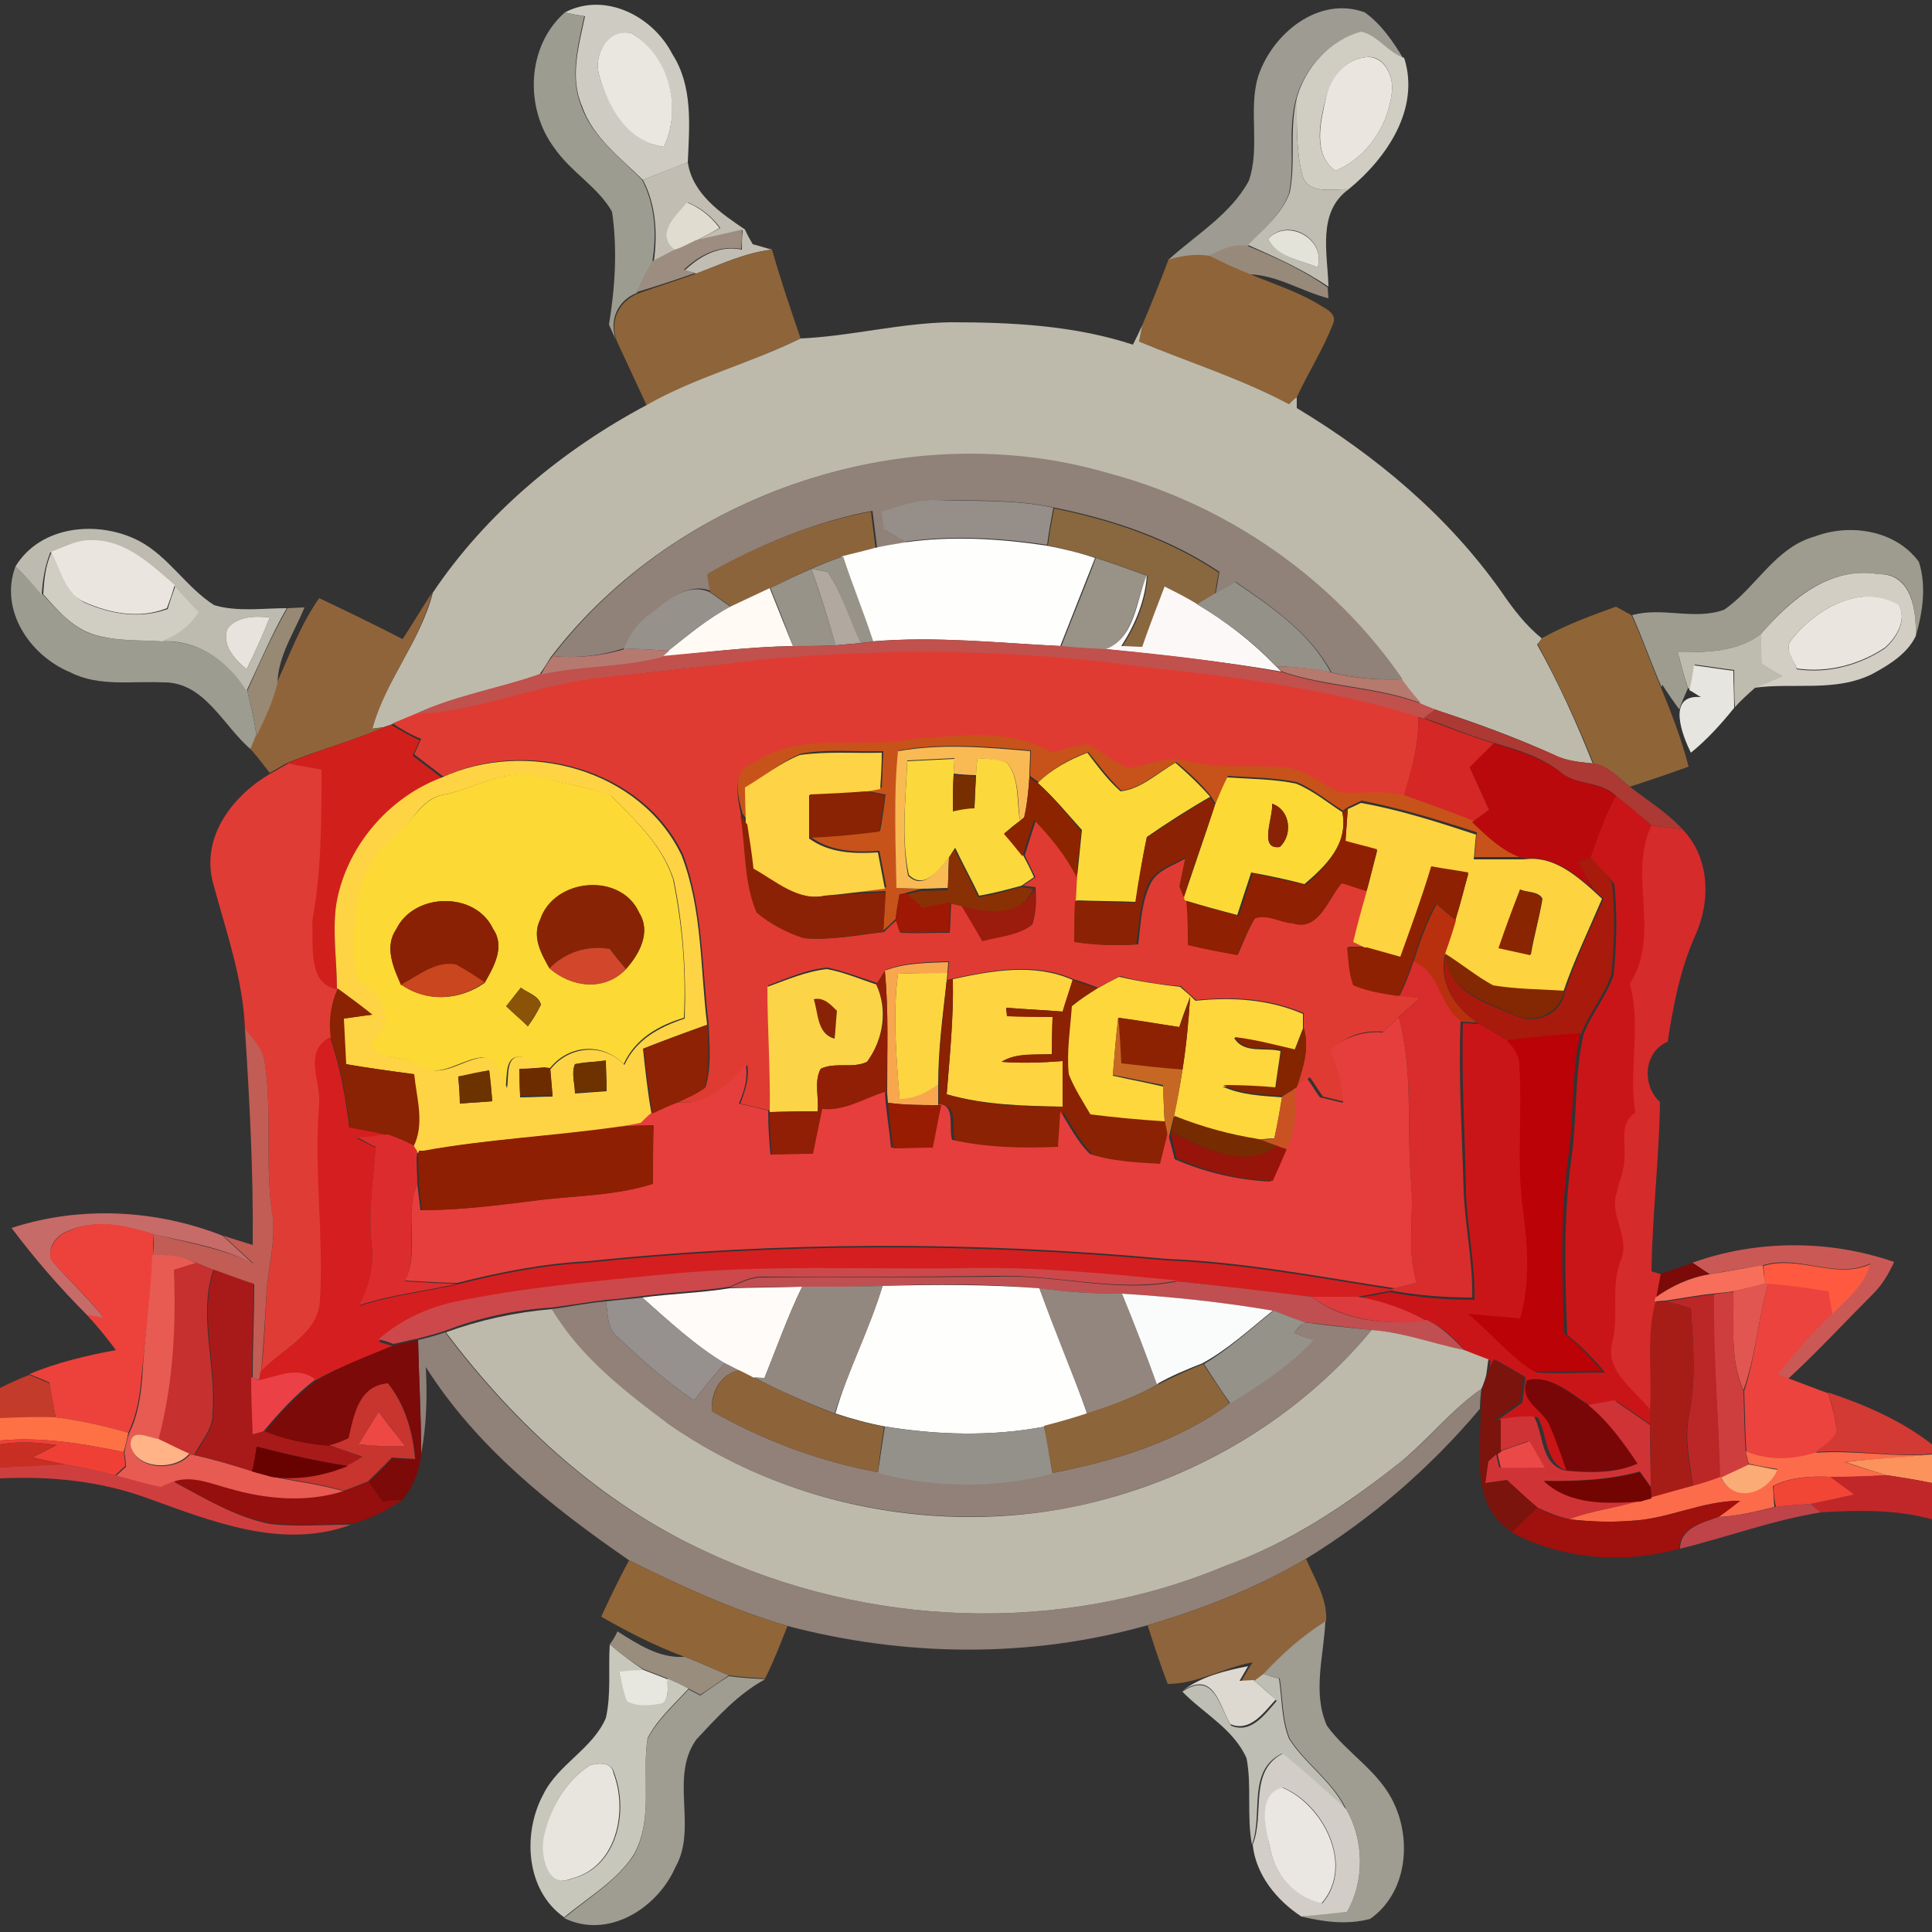 <?xml version="1.0" encoding="utf-8"?>
<!-- Generator: Adobe Illustrator 26.0.3, SVG Export Plug-In . SVG Version: 6.00 Build 0)  -->
<svg version="1.1" id="Layer_1" xmlns="http://www.w3.org/2000/svg" xmlns:xlink="http://www.w3.org/1999/xlink" x="0px" y="0px"
	 viewBox="0 0 250 250" style="enable-background:new 0 0 250 250;" xml:space="preserve">
<rect x="0" y="0" width="250" height="250" fill="#333333" stroke="none"/>
<style type="text/css">
	.st0{fill:#CECCC2;}
	.st1{fill:#9D9B92;}
	.st2{fill:#9C9C90;}
	.st3{fill:#EAE6E0;}
	.st4{fill:#D0CEC3;}
	.st5{fill:#EAE5DE;}
	.st6{fill:#C0BEB2;}
	.st7{fill:#C1BDB2;}
	.st8{fill:#E1DCD0;}
	.st9{fill:#9C8D80;}
	.st10{fill:#E3E3D9;}
	.st11{fill:#988A7B;}
	.st12{fill:#8E643A;}
	.st13{fill:#8F6438;}
	.st14{fill:#BDBAAB;}
	.st15{fill:#908179;}
	.st16{fill:#968F89;}
	.st17{fill:#8C643C;}
	.st18{fill:#89683F;}
	.st19{fill:#BDBBB0;}
	.st20{fill:#9D9C8F;}
	.st21{fill:#EAE6DF;}
	.st22{fill:#FEFEFD;}
	.st23{fill:#979388;}
	.st24{fill:#999286;}
	.st25{fill:#B1A89F;}
	.st26{fill:#FDF8F8;}
	.st27{fill:#949189;}
	.st28{fill:#D2CEC4;}
	.st29{fill:#97918C;}
	.st30{fill:#FFFAF4;}
	.st31{fill:#90643B;}
	.st32{fill:#988975;}
	.st33{fill:#8F6538;}
	.st34{fill:#E8E3DD;}
	.st35{fill:#BEBCAF;}
	.st36{fill:#C0514C;}
	.st37{fill:#B5796F;}
	.st38{fill:#E03B32;}
	.st39{fill:#B5796D;}
	.st40{fill:#E7E5DF;}
	.st41{fill:#AC3933;}
	.st42{fill:#D52725;}
	.st43{fill:#D1201B;}
	.st44{fill:#C7531A;}
	.st45{fill:#B9090C;}
	.st46{fill:#FED345;}
	.st47{fill:#F9BA54;}
	.st48{fill:#E03C36;}
	.st49{fill:#FBD83C;}
	.st50{fill:#FCD938;}
	.st51{fill:#FFD444;}
	.st52{fill:#FCD934;}
	.st53{fill:#772F00;}
	.st54{fill:#8D2400;}
	.st55{fill:#FDD935;}
	.st56{fill:#892303;}
	.st57{fill:#8C2204;}
	.st58{fill:#882405;}
	.st59{fill:#FDD33F;}
	.st60{fill:#CA1518;}
	.st61{fill:#8F2001;}
	.st62{fill:#8C2205;}
	.st63{fill:#D52B2B;}
	.st64{fill:#893104;}
	.st65{fill:#A81A0B;}
	.st66{fill:#8E2101;}
	.st67{fill:#9B1C0D;}
	.st68{fill:#892500;}
	.st69{fill:#9E1804;}
	.st70{fill:#8A2105;}
	.st71{fill:#B9300F;}
	.st72{fill:#D2472B;}
	.st73{fill:#832802;}
	.st74{fill:#C9461F;}
	.st75{fill:#F8A74E;}
	.st76{fill:#D92C2C;}
	.st77{fill:#FCD448;}
	.st78{fill:#901F06;}
	.st79{fill:#FCD541;}
	.st80{fill:#FED440;}
	.st81{fill:#8A2203;}
	.st82{fill:#FED73D;}
	.st83{fill:#8A2204;}
	.st84{fill:#8A5307;}
	.st85{fill:#8C2202;}
	.st86{fill:#C66823;}
	.st87{fill:#E63E3D;}
	.st88{fill:#8D2205;}
	.st89{fill:#BB0207;}
	.st90{fill:#C15D54;}
	.st91{fill:#842500;}
	.st92{fill:#D51E1F;}
	.st93{fill:#6D3200;}
	.st94{fill:#6D2C00;}
	.st95{fill:#6C3200;}
	.st96{fill:#C95223;}
	.st97{fill:#971C02;}
	.st98{fill:#772B00;}
	.st99{fill:#8E1F02;}
	.st100{fill:#DD2C2E;}
	.st101{fill:#97140A;}
	.st102{fill:#C76B68;}
	.st103{fill:#ED423B;}
	.st104{fill:#CA5955;}
	.st105{fill:#E75B53;}
	.st106{fill:#7B0A09;}
	.st107{fill:#FF593F;}
	.st108{fill:#C6302F;}
	.st109{fill:#CD484A;}
	.st110{fill:#F76E5A;}
	.st111{fill:#A81A19;}
	.st112{fill:#C04F51;}
	.st113{fill:#FEFBF9;}
	.st114{fill:#FEFEFC;}
	.st115{fill:#E15650;}
	.st116{fill:#EC433E;}
	.st117{fill:#938880;}
	.st118{fill:#93867E;}
	.st119{fill:#FAFCFB;}
	.st120{fill:#CF3E3E;}
	.st121{fill:#96908E;}
	.st122{fill:#DE3B3E;}
	.st123{fill:#BB2727;}
	.st124{fill:#918179;}
	.st125{fill:#A61D18;}
	.st126{fill:#BEBAAB;}
	.st127{fill:#95928A;}
	.st128{fill:#7A140D;}
	.st129{fill:#EB4146;}
	.st130{fill:#8D643A;}
	.st131{fill:#8D653B;}
	.st132{fill:#C23B2B;}
	.st133{fill:#7A0708;}
	.st134{fill:#C8342E;}
	.st135{fill:#D03336;}
	.st136{fill:#D43A34;}
	.st137{fill:#EE4845;}
	.st138{fill:#FE7144;}
	.st139{fill:#94918A;}
	.st140{fill:#F04035;}
	.st141{fill:#FFB386;}
	.st142{fill:#EA4947;}
	.st143{fill:#C82E22;}
	.st144{fill:#680200;}
	.st145{fill:#FC6C4A;}
	.st146{fill:#FC935D;}
	.st147{fill:#FBAB75;}
	.st148{fill:#940F0D;}
	.st149{fill:#720501;}
	.st150{fill:#F14536;}
	.st151{fill:#C12729;}
	.st152{fill:#A0100C;}
	.st153{fill:#BE444A;}
	.st154{fill:#906538;}
	.st155{fill:#8D643C;}
	.st156{fill:#9F9C91;}
	.st157{fill:#998D7E;}
	.st158{fill:#C8C7BC;}
	.st159{fill:#E7E7DF;}
	.st160{fill:#DDD9D0;}
	.st161{fill:#BEBEB4;}
	.st162{fill:#D2CEC7;}
	.st163{fill:#E8E5DE;}
	.st164{fill:#EAE6E1;}
</style>
<g id="_x23_ceccc2ff">
	<path class="st0" d="M73.1,1.6C78.3-1.1,84.5,2.1,87,7c2.7,4.2,2.2,9.3,2,14c-2,0.8-3.9,1.5-5.8,2.3c-2.9-2.9-6.5-5.5-7.9-9.6
		c-1.6-3.7-0.4-7.8,0.4-11.6C75,2,73.8,1.8,73.1,1.6 M77.5,9.6c1.1,4.1,3.8,8.8,8.4,9.4c2.4-5,0.6-11.9-4.2-14.7
		C78.7,3.7,76.8,7,77.5,9.6z"/>
</g>
<g id="_x23_9d9b92ff">
	<path class="st1" d="M162.8,9.9c1.8-5.5,7.8-10.5,13.8-8.3c2.1,1.5,3.7,3.8,5,6c-2.1-0.8-3.4-3-5.6-3.4c-4,1.1-7.2,4.6-8.3,8.6
		c-1.1,4-0.1,8.2-0.9,12.2c-1,2.8-3.5,4.8-5.4,6.9c-1.8-0.3-3.4,0.5-5,1.3c-1.8-0.3-3.6,0-5.3,0.5c3.6-3.3,8.1-5.9,10.5-10.3
		C163.1,19,161.5,14.2,162.8,9.9z"/>
</g>
<g id="_x23_9c9c90ff">
	<path class="st2" d="M71.7,19.1C67.9,14,68.1,6,73.1,1.6C73.8,1.8,75,2,75.6,2.1c-0.8,3.8-1.9,7.8-0.4,11.6c1.4,4,5,6.6,7.9,9.6
		c1.7,3.3,1.9,7,1.3,10.6c-0.7,1.3-1.4,2.7-2,4c-2.5,1-3.6,3.5-2.7,6.1c-0.2-0.5-0.7-1.5-0.9-2c0.8-4.8,1.1-9.8,0.4-14.6
		C77.4,24.2,73.9,22.3,71.7,19.1z"/>
	<path class="st2" d="M2,73.3c1.2,1.2,2.4,2.4,3.6,3.7c1.9,2,3.7,4.2,6.4,5.1c2.9,0.9,5.9,0.7,8.9,0.9c4.7-0.2,8.7,2.5,11.1,6.4
		c0.5,1.9,0.9,3.9,1.2,5.8L32.5,97c-3.6-3-6-8.8-11.4-8.7c-4-0.2-8.3,0.6-12-1.3C3.8,84.8-0.1,78.9,2,73.3z"/>
</g>
<g id="_x23_eae6e0ff">
	<path class="st3" d="M77.5,9.6c-0.7-2.6,1.2-6,4.2-5.3c4.9,2.8,6.6,9.7,4.2,14.7C81.2,18.4,78.6,13.8,77.5,9.6z"/>
</g>
<g id="_x23_d0cec3ff">
	<path class="st4" d="M167.8,12.7c1.1-4,4.3-7.5,8.3-8.6c2.1,0.4,3.5,2.7,5.6,3.4c2.1,6.6-2.3,13-7.2,17c-2-0.1-5.3,0.8-6-1.9
		C167.7,19.4,167.8,16,167.8,12.7 M171.6,12.6c-0.8,3.1-1.8,7.3,1.2,9.5c4.1-1.7,6.8-5.8,7.3-10.1c0.3-2-0.9-4.9-3.3-4.6
		C174.1,7.6,172.2,10.1,171.6,12.6z"/>
	<path class="st4" d="M5.6,76.9c0.1-1.9,0.3-3.8,1.1-5.5c1.3,2.2,1.8,5.4,4.3,6.6c3.4,1.5,7.2,2.1,10.7,0.8c0.2-0.7,0.7-2.2,1-3
		c1.1,1.1,2.1,2.2,3.2,3.4c-1.1,1.9-2.9,3.1-4.9,3.8c-3-0.2-6,0-8.9-0.9C9.3,81.2,7.4,78.9,5.6,76.9z"/>
</g>
<g id="_x23_eae5deff">
	<path class="st5" d="M171.6,12.6c0.5-2.5,2.5-5,5.2-5.2c2.4-0.2,3.6,2.6,3.3,4.6c-0.5,4.3-3.2,8.4-7.3,10.1
		C169.8,19.9,170.9,15.7,171.6,12.6z"/>
	<path class="st5" d="M231.8,82.8c3.1-4,9-7.4,13.9-4.6c1.1,2-0.3,4.3-1.8,5.6c-3.3,2.2-7.4,3.3-11.4,2.7
		C232.1,85.4,230.8,84,231.8,82.8z"/>
</g>
<g id="_x23_c0beb2ff">
	<path class="st6" d="M166.9,24.9c0.8-4-0.1-8.2,0.9-12.2c0,3.3-0.1,6.7,0.7,9.9c0.7,2.7,4,1.8,6,1.9c-4.1,3-2.7,8.3-2.6,12.6
		c-3.2-2.2-6.8-3.8-10.4-5.4C163.4,29.7,165.9,27.7,166.9,24.9 M164.1,30.9c1.2,2.4,4.1,2.7,6.4,3.7
		C171.6,30.8,166.6,28.1,164.1,30.9z"/>
</g>
<g id="_x23_c1bdb2ff">
	<path class="st7" d="M83.2,23.3c1.9-0.8,3.9-1.6,5.8-2.3c0.6,4.1,4.3,6.6,7.4,8.7c0.2,0.5,0.7,1.4,1,1.9c0.8,0.2,1.7,0.5,2.5,0.7
		c-3.5,0.4-6.6,1.9-9.8,3.1L88.6,35c2-1.9,4.5-3.3,7.4-2.7c0-0.8,0-1.7,0.1-2.5c-2,0.5-4,0.9-6,1.4c1-0.6,2-1.1,3.1-1.7
		c-1.1-1.5-2.5-2.6-4.2-3.3c-1.4,1.9-4.2,4.2-1.5,6.2c-1,0.5-2,1-2.9,1.5C85.1,30.3,84.9,26.5,83.2,23.3z"/>
</g>
<g id="_x23_e1dcd0ff">
	<path class="st8" d="M87.4,32.4c-2.7-2.1,0-4.4,1.5-6.2c1.7,0.7,3.1,1.8,4.2,3.3c-1,0.6-2,1.1-3.1,1.7
		C89.4,31.4,88.1,32.1,87.4,32.4z"/>
</g>
<g id="_x23_9c8d80ff">
	<path class="st9" d="M90,31.1c2-0.5,4-0.9,6-1.4c0,0.8,0,1.7-0.1,2.5c-2.9-0.5-5.4,0.8-7.4,2.7l1.5,0.4c-2.5,0.9-5,1.7-7.6,2.5
		c0.7-1.4,1.3-2.7,2-4c1-0.5,1.9-1,2.9-1.5C88.1,32.1,89.4,31.4,90,31.1z"/>
</g>
<g id="_x23_e3e3d9ff">
	<path class="st10" d="M164.1,30.9c2.5-2.7,7.5,0,6.4,3.7C168.2,33.6,165.2,33.3,164.1,30.9z"/>
</g>
<g id="_x23_988a7bff">
	<path class="st11" d="M156.4,33.1c1.6-0.8,3.2-1.6,5-1.3c3.6,1.5,7.2,3.1,10.4,5.4l0.1,1.4c-3.5-0.9-6.6-3-10.2-3.1
		C159.9,34.8,158.2,34,156.4,33.1z"/>
</g>
<g id="_x23_8e643aff">
	<path class="st12" d="M90.1,35.4c3.2-1.2,6.4-2.7,9.8-3.1c1.1,3.9,2.4,7.7,3.7,11.5C97.1,47,90,48.8,83.7,52.5
		c-1.3-2.8-2.6-5.6-3.9-8.4c-0.9-2.6,0.2-5,2.7-6.1C85,37.1,87.6,36.3,90.1,35.4z"/>
</g>
<g id="_x23_8f6438ff">
	<path class="st13" d="M151.2,33.6c1.7-0.5,3.5-0.8,5.3-0.5c1.8,0.9,3.5,1.7,5.3,2.4c2.9,1.2,6,2.2,8.7,3.8c0.9,0.6,2.6,1.2,2,2.6
		c-1.3,3.3-3.2,6.3-4.7,9.5c-0.2,0.2-0.7,0.7-1,0.9c-6.2-3.3-12.9-5.4-19.4-8.1c0.1-0.5,0.3-1.6,0.4-2.1
		C149,39.3,150.1,36.5,151.2,33.6z"/>
</g>
<g id="_x23_bdbaabff">
	<path class="st14" d="M103.6,43.8c6.5-0.3,12.9-2,19.4-2.1c7.9,0,16,0.4,23.6,2.9c0.4-0.8,0.8-1.6,1.2-2.5
		c-0.1,0.5-0.3,1.6-0.4,2.1c6.5,2.7,13.2,4.8,19.4,8.1c0.2-0.2,0.7-0.7,1-0.9c0,0.4,0,1.1,0,1.4c10.3,6.2,19.6,14,26.5,23.8
		c1.5,2.2,3.1,4.3,5.2,6c-0.1,0.2-0.4,0.6-0.6,0.8c2.8,5,5.1,10.1,7.2,15.4c-1.7-0.2-3.4-0.3-5-1.1c-5-2.3-10.2-4.2-15.5-5.9
		c-0.5-0.2-1.4-0.6-1.8-0.7c-0.9-1-1.7-2.1-2.5-3.1c-8.9-13-22.6-22.5-37.8-26.6c-25.9-7.7-55.8,2.2-72.2,23.6
		c-0.5,0.8-1,1.6-1.5,2.3c-5.5,1.9-11.2,2.8-16.4,5.3c-1,0.4-2,0.8-2.9,1.2l-0.9,0.3l-1.5,0.2C49.9,88,54.4,83,56,76.7
		c6.9-10.3,16.8-18.5,27.7-24.3C90,48.8,97.1,47,103.6,43.8z"/>
</g>
<g id="_x23_908179ff">
	<path class="st15" d="M71.5,84.9c16.4-21.4,46.3-31.3,72.2-23.6c15.2,4.1,28.9,13.6,37.8,26.6c-3.1,0.1-6.2-0.1-9.2-0.9
		c-2.8-5.1-7.7-8.5-12.4-11.7c-0.9,0.5-1.8,1-2.6,1.5c0.2-0.9,0.3-1.8,0.5-2.8c-6.4-4.3-13.8-6.8-21.3-8.3c-5-1.1-10.2-0.9-15.2-1
		c-2.4-0.1-4.7,0.8-7,1.5c0.1,0.6,0.2,1.8,0.3,2.4c0.9,0.5,1.8,1.1,2.7,1.6c-1.3,0.2-2.6,0.4-3.8,0.7c-0.2-1.6-0.4-3.2-0.6-4.8
		c-7.5,1.4-14.6,4.4-21.2,8.1c0.1,0.8,0.2,1.6,0.4,2.3c-3.2-1.3-5.7,1.4-8,3.1c-1.5,1-2.4,2.6-3.1,4.2
		C77.7,84.9,74.6,85.2,71.5,84.9z"/>
	<path class="st15" d="M54.1,173.4c1.2-0.3,2.4-0.6,3.5-1c8.9,11.8,20,22.1,33.6,28.3c20.9,9.9,46,10.9,67.4,1.9
		c8.3-3,15.8-7.9,22.6-13.4c3.7-2.9,6.6-6.8,10.5-9.5c-0.1,0.6-0.2,1.9-0.2,2.6c-6.4,7.6-14,14.2-22.5,19.4
		c-6.4,3.8-13.4,6.5-20.5,8.6c-15.2,4.3-31.4,4.1-46.6,0.1c-7.1-2.1-13.9-5.2-20.5-8.5c-10-6.9-19.7-14.6-26.3-25
		c0.2,3.8,0.1,7.5-0.6,11.2C54.5,183.3,54.2,178.3,54.1,173.4z"/>
</g>
<g id="_x23_968f89ff">
	<path class="st16" d="M114.1,66.2c2.3-0.7,4.6-1.6,7-1.5c5.1,0.2,10.2-0.1,15.2,1c-0.3,1.6-0.6,3.2-0.8,4.8
		c-6.1-0.9-12.3-1.3-18.4-0.4c-0.9-0.5-1.8-1.1-2.7-1.6C114.3,68,114.2,66.8,114.1,66.2z"/>
</g>
<g id="_x23_8c643cff">
	<path class="st17" d="M91.5,74.3c6.6-3.8,13.7-6.7,21.2-8.1c0.2,1.6,0.4,3.2,0.6,4.8c-1.4,0.3-2.8,0.7-4.2,1
		c-3.3,1-6.3,2.6-9.4,4.1c-1.7,0.8-3.4,1.6-5.1,2.4c-0.7-0.5-2-1.4-2.7-1.9C91.7,75.8,91.6,75.1,91.5,74.3z"/>
</g>
<g id="_x23_89683fff">
	<path class="st18" d="M136.4,65.8c7.5,1.5,14.9,4,21.3,8.3c-0.2,0.9-0.3,1.8-0.5,2.8c-0.6,0.3-1.7,1-2.3,1.3
		c-1.4-0.8-2.7-1.5-4.1-2.2c-1,2.6-2,5.2-2.9,7.8c-0.7,0-2-0.1-2.7-0.1c1.8-2.8,3.1-5.8,3.3-9.2c-2.2-0.8-4.4-1.6-6.6-2.3
		c-2.1-0.6-4.2-1.2-6.3-1.6C135.8,69,136.1,67.4,136.4,65.8z"/>
</g>
<g id="_x23_bdbbb0ff">
	<path class="st19" d="M2,73.3C5.3,67.9,12.8,67.3,18,70c3.8,2,6.1,6,9.7,8.3c3,0.9,6.3,0.4,9.4,0.4c-2,3.5-3.5,7.1-5.2,10.7
		c-2.4-3.9-6.4-6.7-11.1-6.4c2-0.7,3.8-2,4.9-3.8c-1.1-1.1-2.1-2.3-3.2-3.4c-3-2.7-6.3-5.8-10.6-5.8c-1.9-0.1-3.7,0.7-5.4,1.5
		c-0.7,1.8-1,3.6-1.1,5.5C4.4,75.7,3.2,74.5,2,73.3 M29.4,81.4c-0.7,2.2,1,3.9,2.5,5.2c1.1-2.2,2.1-4.4,3-6.7
		C33.1,79.7,30.6,79.7,29.4,81.4z"/>
</g>
<g id="_x23_9d9c8fff">
	<path class="st20" d="M234.9,69.4c4.5-1.7,10.4-0.8,13.4,3.3c1,3.1,0.5,6.5-0.4,9.6c0.1-3.3-0.5-8.2-4.8-8
		c-6.3-1.1-11.4,3.2-15.2,7.7c-3.1,2.4-7.1,2.4-10.8,2.4c0.4,1.6,0.8,3.1,1.3,4.7c-0.3,0.7-0.9,2-1.1,2.7c-0.6-0.8-1.7-2.4-2.2-3.2
		l-0.1,0.3c-1.3-3-2.4-6.2-3.8-9.3c3.9-1.1,8,0.7,11.9-0.7C227.2,76.1,229.7,70.8,234.9,69.4z"/>
</g>
<g id="_x23_eae6dfff">
	<path class="st21" d="M6.6,71.4c1.7-0.7,3.5-1.6,5.4-1.5c4.3,0,7.6,3.2,10.6,5.8c-0.2,0.8-0.7,2.2-1,3c-3.5,1.4-7.3,0.7-10.7-0.8
		C8.4,76.8,7.9,73.7,6.6,71.4z"/>
</g>
<g id="_x23_fefefdff">
	<path class="st22" d="M113.2,70.9c1.3-0.3,2.6-0.5,3.8-0.7c6.1-0.9,12.4-0.5,18.4,0.4c2.1,0.4,4.2,0.9,6.3,1.6
		c-1.5,3.8-3,7.6-4.5,11.4c-8.1-0.4-16.2-1.3-24.4-0.6c-1.3-3.7-2.7-7.3-3.9-11C110.4,71.6,111.8,71.3,113.2,70.9z"/>
</g>
<g id="_x23_979388ff">
	<path class="st23" d="M99.7,76.1c3.1-1.5,6.1-3,9.4-4.1c1.2,3.7,2.7,7.3,3.9,11l-1.6,0.2c-1.6-3-2.4-6.4-4.3-9.2
		c-0.5-0.1-1.5-0.3-2.1-0.4c1.1,3.3,2.2,6.5,3.1,9.9c-1.8,0.1-3.7,0.1-5.5,0.1C101.7,81.1,100.7,78.6,99.7,76.1z"/>
</g>
<g id="_x23_999286ff">
	<path class="st24" d="M141.8,72.2c2.2,0.7,4.4,1.5,6.6,2.3c-1.5,3.3-1.6,8-5.3,9.6c-1.9-0.1-3.8-0.3-5.8-0.4
		C138.8,79.8,140.4,76,141.8,72.2z"/>
</g>
<g id="_x23_b1a89fff">
	<path class="st25" d="M105,73.6c0.5,0.1,1.5,0.3,2.1,0.4c1.9,2.8,2.8,6.2,4.3,9.2c-0.8,0.1-2.4,0.2-3.3,0.3
		C107.2,80.1,106.1,76.8,105,73.6z"/>
</g>
<g id="_x23_fdf8f8ff">
	<path class="st26" d="M143.1,84c3.8-1.5,3.9-6.3,5.3-9.6c-0.2,3.3-1.5,6.4-3.3,9.2c0.7,0,2,0.1,2.7,0.1c0.9-2.6,1.9-5.2,2.9-7.8
		c1.4,0.7,2.8,1.4,4.1,2.2c3.7,2.2,7.2,4.9,10.2,8l0.8,0.8C158.4,85.6,150.7,84.8,143.1,84z"/>
</g>
<g id="_x23_949189ff">
	<path class="st27" d="M157.2,76.8c0.9-0.5,1.8-1,2.6-1.5c4.7,3.2,9.6,6.5,12.4,11.7c-2.3-0.5-4.7-0.7-7.1-0.8
		c-3-3.2-6.5-5.8-10.2-8C155.5,77.8,156.6,77.2,157.2,76.8z"/>
</g>
<g id="_x23_d2cec4ff">
	<path class="st28" d="M227.9,82c3.8-4.4,8.9-8.8,15.2-7.7c4.3-0.1,4.9,4.8,4.8,8c-1.1,2.3-3.4,3.7-5.6,4.9
		c-4.8,2.4-10.2,1.1-15.3,1.8c1.2-0.5,2.4-1,3.6-1.5c-0.9-0.5-1.8-1.1-2.7-1.6C227.9,84.6,227.9,83.3,227.9,82 M231.8,82.8
		c-1,1.2,0.4,2.6,0.7,3.8c4,0.6,8.1-0.5,11.4-2.7c1.5-1.3,2.9-3.6,1.8-5.6C240.8,75.4,234.9,78.8,231.8,82.8z"/>
</g>
<g id="_x23_97918cff">
	<path class="st29" d="M83.8,79.7c2.3-1.7,4.9-4.4,8-3.1c0.7,0.5,2,1.4,2.7,1.9c-2.9,1.6-5.5,3.6-8,5.7c-1.9-0.1-3.9-0.3-5.8-0.2
		C81.4,82.3,82.3,80.8,83.8,79.7z"/>
</g>
<g id="_x23_fffaf4ff">
	<path class="st30" d="M94.5,78.5c1.7-0.8,3.4-1.6,5.1-2.4c1,2.5,2,5,3,7.5c-5.7,0.1-11.3,0.8-17,1.4l0.9-0.8
		C89.1,82.1,91.7,80,94.5,78.5z"/>
</g>
<g id="_x23_90643bff">
	<path class="st31" d="M41.3,77.4c3.6,1.7,7.3,3.5,10.8,5.3c1.3-2,2.5-4,3.8-6C54.4,83,49.9,88,48.2,94.3l1.5-0.2
		c-4.1,1.8-8.4,2.9-12.5,4.6c-0.6,0.3-1.7,1-2.3,1.3c-0.8-1-1.6-2.1-2.5-3.1l0.7-1.7c1-2.2,2.1-4.5,2.7-6.8
		C37.5,84.7,38.9,80.8,41.3,77.4z"/>
</g>
<g id="_x23_988975ff">
	<path class="st32" d="M37.2,78.7c0.5,0,1.6-0.1,2.2-0.1c-1.3,3.2-3.4,6.2-3.5,9.8c-0.6,2.4-1.6,4.6-2.7,6.8c-0.3-2-0.7-3.9-1.2-5.8
		C33.6,85.8,35.2,82.2,37.2,78.7z"/>
</g>
<g id="_x23_8f6538ff">
	<path class="st33" d="M199.5,82.6c3-1.7,6.3-2.9,9.6-4.1c0.7,0.4,1.3,0.7,2,1.1c1.4,3,2.5,6.2,3.8,9.3c1.4,3.4,2.7,6.8,3.6,10.3
		c-2.5,0.9-5.1,1.8-7.6,2.6c-1.5-1.2-2.8-2.7-4.7-3c-2.1-5.3-4.5-10.4-7.2-15.4C199.1,83.2,199.4,82.8,199.5,82.6z"/>
</g>
<g id="_x23_e8e3ddff">
	<path class="st34" d="M29.4,81.4c1.2-1.7,3.7-1.7,5.5-1.5c-0.9,2.3-1.9,4.5-3,6.7C30.4,85.3,28.7,83.6,29.4,81.4z"/>
</g>
<g id="_x23_bebcafff">
	<path class="st35" d="M217.1,84.4c3.7,0,7.7,0,10.8-2.4c0,1.3,0,2.6,0.1,3.9c0.9,0.5,1.8,1.1,2.7,1.6c-1.2,0.5-2.4,1-3.6,1.5
		c-0.9,0.8-1.8,1.6-2.6,2.5c-0.1-1.6-0.1-3.2-0.1-4.8c-1.7-0.2-3.4-0.5-5.1-0.7c-0.1,0.8-0.5,2.4-0.6,3.2l-0.3-0.2
		C217.9,87.5,217.5,85.9,217.1,84.4z"/>
</g>
<g id="_x23_c0514cff">
	<path class="st36" d="M102.7,83.6c1.8,0,3.7,0,5.5-0.1c0.8-0.1,2.5-0.2,3.3-0.3L113,83c8.1-0.7,16.3,0.2,24.4,0.6
		c1.9,0.2,3.8,0.3,5.8,0.4c7.6,0.7,15.2,1.6,22.8,3c5.9,2,12.2,1.9,18,4.1c0.4,0.2,1.3,0.6,1.8,0.7l-1.5,1.2c-0.2,0-0.6-0.2-0.8-0.2
		c-11.3-3.4-23-5.1-34.8-6.3c-16.7-2.4-33.8-2.6-50.6-1C90.8,86.4,83.4,87,76,88c-7.6,1.1-14.8,4.2-22.5,4.5
		c5.2-2.5,11-3.4,16.4-5.3c5.2-1.2,10.6-0.9,15.7-2.3C91.3,84.4,97,83.7,102.7,83.6z"/>
</g>
<g id="_x23_b5796fff">
	<path class="st37" d="M71.5,84.9c3.1,0.3,6.3,0,9.3-0.9c1.9-0.1,3.9,0.1,5.8,0.2l-0.9,0.8c-5.1,1.4-10.5,1.1-15.7,2.3
		C70.4,86.5,70.9,85.7,71.5,84.9z"/>
</g>
<g id="_x23_e03b32ff">
	<path class="st38" d="M98.1,85.4c16.8-1.6,33.8-1.4,50.6,1c11.7,1.2,23.5,2.9,34.8,6.3c0.2,3.6-0.9,7-1.8,10.3
		c-2.8-0.6-5.6,0-8.4-0.4c-2.4-1.1-4.4-3-7.1-3.2c-4.2-0.5-8.5,0.3-12.6-0.8c-2.6-0.8-5.1,0.5-7.6,0.9c-1.9-0.8-3.4-2.2-5.3-3.1
		c-1.6,0.1-3.1,0.7-4.6,1.1c-5.3-3.3-11.9-2.1-17.9-1.8c-6.9,1.4-14.5-1.1-20.6,3.1c-3.1,0.9-2.1,4.5-1.7,6.8
		c0.7,4.2,0.3,8.6,2.1,12.5c1.8,1.4,3.9,2.6,6.1,3.3c3.4,0.3,6.9-0.4,10.3-0.8c0.5-0.5,1-1,1.6-1.5c0.1,0.4,0.4,1.2,0.5,1.6
		c2.1,0.1,4.2,0,6.4,0c0.1-1.3,0.1-2.6,0.2-3.9c0.5,0.1,1,0.2,1.4,0.3c1,1.5,1.8,3.1,2.7,4.6c2.2-0.6,4.6-0.7,6.4-2.1
		c0.5-1.6,0.5-3.2,0.4-4.8l-1.6-0.2c0.4-0.3,1.2-0.8,1.6-1.1c-0.5-0.9-0.9-1.9-1.4-2.8c0.5-1.6,1-3.2,1.5-4.7
		c2.2,2.2,4.1,4.6,5.5,7.4c-0.1,1.1-0.1,2.1-0.2,3.2c-0.1,1.8-0.1,3.6-0.1,5.3c2.6,0.4,5.3,0.5,8,0.3c0.3-2.6,0.4-5.3,1.5-7.7
		c0.9-2,3.2-2.5,4.9-3.6c-0.3,1.3-0.5,2.5-0.8,3.8c0.2,0.4,0.4,1.1,0.6,1.4l0.1,0.4c0.2,1.9,0.2,3.8,0.2,5.7c2.1,0.5,4.3,1,6.4,1.3
		c0.7-1.6,1.3-3.2,2.2-4.7c1.6-0.6,3.3,0.5,5,0.6c3.4,1.1,4.5-3.3,6.3-5.2c1.1,0.3,2.1,0.7,3.2,1c-0.6,2.1-1.1,4.2-1.7,6.4
		c0.5,0.2,1.4,0.7,1.9,0.9c-0.6,0-1.9,0-2.6,0c0.2,1.6,0.2,3.4,0.8,4.9c1.9,0.7,3.9,1.1,5.9,1.4c0.6,0.1,1.9,0.3,2.6,0.3
		c-0.9,0.8-1.8,1.6-2.7,2.4c-0.7,0.7-1.4,1.3-2.1,2c-2.4-0.2-4.8,0.4-6.5,2.3c1,2.1,1.6,4.4,1.7,6.8c-1-0.2-2-0.5-3-0.7
		c-0.6-0.8-1.1-1.7-1.7-2.5c-0.6,0.4-1.2,0.9-1.7,1.3c0.8-2.5,1.7-5.1,0.9-7.7c0-0.6,0-1.3,0-1.9c-4.4-1.9-9.2-2.2-13.9-1.7
		c-0.7-0.6-1.4-1.2-2-1.8c-2.6-0.2-5.3-0.6-7.9-1.3c-0.9,0.5-1.9,1-2.8,1.5c-1.1-0.4-2.1-0.8-3.2-1.1c-5-2.2-10.4-1.2-15.5-0.1
		l-0.8,0.2l0.1-1c0-0.3,0.1-1,0.1-1.4c-2.8,0.1-5.6,0.1-8.2,1.1c-0.3,0.4-0.8,1.3-1.1,1.7c-2.1-0.7-4.2-1.5-6.4-2
		c-2.7,0.2-5.2,1.4-7.7,2.3c0,5.4,0.4,10.8,0.2,16.2c-1.3-0.3-2.5-0.6-3.8-0.9c0.6-1.6,1.2-3.3,0.9-5c-2.4,2.6-5.1,5.4-9,4.8
		c1.2-0.6,2.4-1.2,3.6-1.9c0.8-2.7,0.5-5.5,0.4-8.2c-0.9-7.3-0.7-14.9-3.3-21.9c-5.3-11.2-20.2-15.1-31-10.1c-1.3-1-2.5-1.9-3.8-2.9
		c0.3-0.7,0.6-1.3,0.9-2c-1.3-0.5-2.5-1.2-3.7-2c1-0.4,1.9-0.8,2.9-1.2c7.7-0.3,14.9-3.4,22.5-4.5C83.4,87,90.8,86.4,98.1,85.4z"/>
</g>
<g id="_x23_b5796dff">
	<path class="st39" d="M165.1,86.2c2.4,0.1,4.8,0.2,7.1,0.8c3,0.8,6.1,1,9.2,0.9c0.8,1.1,1.6,2.1,2.5,3.1c-5.8-2.2-12.1-2.1-18-4.1
		L165.1,86.2z"/>
</g>
<g id="_x23_e7e5dfff">
	<path class="st40" d="M219.2,86.1c1.7,0.2,3.4,0.5,5.1,0.7c0,1.6,0.1,3.2,0.1,4.8c-1.7,2.1-3.5,4.1-5.6,5.8c-1-2-3.3-7.6,1.3-7.2
		c-0.4-0.2-1.1-0.7-1.5-0.9C218.8,88.5,219.1,86.9,219.2,86.1z"/>
</g>
<g id="_x23_ac3933ff">
	<path class="st41" d="M185.7,91.8c5.2,1.8,10.4,3.6,15.5,5.9c1.6,0.8,3.3,0.9,5,1.1c1.9,0.2,3.2,1.8,4.7,3c2.3,1.8,4.8,3.3,6.8,5.5
		c-1.3-0.2-2.6-0.3-4-0.5c-1.5-1.3-3.1-2.6-4.7-3.9c-2-1.9-5-1.2-7.1-3c-2.5-2-5.6-2.9-8.7-3.8c-3.1-0.9-6-2.2-9-3.2L185.7,91.8z"/>
</g>
<g id="_x23_d52725ff">
	<path class="st42" d="M183.5,92.8c0.2,0.1,0.6,0.2,0.8,0.2c3,1.1,6,2.3,9,3.2c-1,1-2,2-3.1,3.1c0.8,1.8,1.7,3.7,2.5,5.5
		c-0.6,0.4-1.6,1.2-2.2,1.6c-2.9-1.2-5.9-2.2-8.9-3.3C182.6,99.7,183.7,96.3,183.5,92.8z"/>
</g>
<g id="_x23_d1201bff">
	<path class="st43" d="M49.7,94.1l0.9-0.3c1.2,0.7,2.4,1.4,3.7,2c-0.3,0.7-0.6,1.3-0.9,2c1.3,1,2.5,1.9,3.8,2.9
		c-7,2.6-12.5,9-13.7,16.5c-0.5,3.6,0.1,7.2,0.1,10.8c-4.1-0.3-3.2-5.8-3.4-8.8c1.2-6.4,1.2-13,1.2-19.6c-1.4-0.3-2.9-0.5-4.3-0.8
		C41.3,97,45.6,95.9,49.7,94.1z"/>
</g>
<g id="_x23_c7531aff">
	<path class="st44" d="M97.6,98.7c6.1-4.2,13.8-1.7,20.6-3.1c5.9-0.3,12.5-1.5,17.9,1.8c1.5-0.4,3-0.9,4.6-1.1
		c1.8,0.9,3.4,2.3,5.3,3.1c2.5-0.3,5.1-1.7,7.6-0.9c4.1,1.1,8.4,0.4,12.6,0.8c2.7,0.2,4.8,2.2,7.1,3.2c2.8,0.3,5.6-0.3,8.4,0.4
		c3,1.1,6,2.1,8.9,3.3c2,1.9,4,3.8,6.7,4.7c-2.2,0-4.4,0-6.5,0c0.1-0.8,0.2-2.4,0.3-3.2c-4.9-1.6-9.8-3.1-14.9-4.1
		c-0.4,0.2-1.3,0.6-1.7,0.8c-0.2,0.1-0.5,0.3-0.7,0.5c-2-1.2-3.8-2.8-6-3.7c-2.9-0.6-6-0.6-8.9-0.8c-0.5,1.2-1.1,2.4-1.6,3.6l-0.6-1
		c-1.3-1.6-2.9-3.1-4.5-4.4c-2.3,1.2-4.4,3.4-7.1,3.7c-1.6-1.5-2.9-3.3-4.3-5c-2.4,0.9-4.6,2.1-6.4,3.9c-0.3-0.2-0.8-0.6-1.1-0.8
		c0-1.1,0.1-2.2,0.1-3.3c-5.7-0.5-11.4-1-17.1,0c-0.7,5.9-0.4,11.8-0.2,17.8c0.8,0,2.4,0.1,3.2,0.1c-0.5,0.1-1.5,0.4-2,0.5
		c-0.2,0.1-0.7,0.2-0.9,0.2c-0.2,1.1-0.4,2.1-0.5,3.2c-0.5,0.5-1,1-1.6,1.5c0.1-1.7,0.2-3.4,0.3-5.1c-2.6,0.1-5.2,0.2-7.7,0.4
		c2.6-0.2,5.2-0.6,7.8-0.9c-0.3-1.6-0.6-3.1-0.9-4.7c-3.1,0.2-6.3,0.1-8.9-1.8c3-0.1,6-0.4,9-0.8c0.3-1.6,0.5-3.1,0.7-4.7
		c-0.7-0.1-2-0.4-2.6-0.5c0.5-0.1,1.6-0.3,2.1-0.4c0.1-1.6,0.1-3.1,0.2-4.7c-3.5,0.1-7.1-0.3-10.6,0.3c-2.5,1-4.6,2.8-6.8,4.2
		c0,1.6,0.1,3.2,0.1,4.8l-0.9-1.2C95.5,103.1,94.5,99.6,97.6,98.7z"/>
</g>
<g id="_x23_b9090cff">
	<path class="st45" d="M193.3,96.2c3,0.9,6.1,1.8,8.7,3.8c2.1,1.7,5.1,1.1,7.1,3c-1.4,2.6-2.2,5.3-3.3,8c-0.4,0.1-1.2,0.4-1.6,0.5
		c0.6,1.2,1.2,2.3,1.8,3.5c-2.4-2.2-5.3-4.3-8.8-3.9c-2.7-0.8-4.7-2.8-6.7-4.7c0.5-0.4,1.6-1.2,2.2-1.6c-0.8-1.8-1.7-3.7-2.5-5.5
		C191.2,98.2,192.3,97.2,193.3,96.2z"/>
</g>
<g id="_x23_fed345ff">
	<path class="st46" d="M103.5,97.7c3.5-0.5,7.1-0.2,10.6-0.3c0,1.6-0.1,3.1-0.2,4.7c-0.5,0.1-1.6,0.3-2.1,0.4
		c-2.4,0.2-4.7,0.3-7.1,0.4c0,1.9,0,3.8,0,5.6c2.6,1.9,5.8,2,8.9,1.8c0.3,1.6,0.6,3.1,0.9,4.7c-2.6,0.3-5.2,0.7-7.8,0.9
		c-3.6,0.8-6.5-1.9-9.4-3.5c-0.2-1.9-0.4-3.8-0.8-5.7c0-1.6-0.1-3.2-0.1-4.8C98.9,100.4,101,98.7,103.5,97.7z"/>
</g>
<g id="_x23_f9ba54ff">
	<path class="st47" d="M116.2,97.2c5.7-1,11.4-0.5,17.1,0c0,1.1-0.1,2.2-0.1,3.3c-0.1,1.7-0.3,3.5-0.6,5.2l-0.6,0.5
		c-0.4-2.5,0-5.5-1.7-7.5c-1.2-0.4-2.6-0.5-3.8-0.6c-0.1,0.6-0.2,1.7-0.2,2.2c-0.7,0-2.2-0.1-2.9-0.2c0-0.5,0.1-1.5,0.1-2
		c-2,0.1-4.1,0.2-6.1,0.3c-0.2,4.9-0.8,10,0.1,14.9c2.1,2.1,4-1,5.3-2.4c-0.1,1.3-0.1,2.7-0.1,4c-1.2,0-2.3,0.1-3.5,0.1
		c-0.8,0-2.4-0.1-3.2-0.1C115.9,109.1,115.6,103.1,116.2,97.2z"/>
</g>
<g id="_x23_e03c36ff">
	<path class="st48" d="M35,100.1c0.6-0.3,1.7-1,2.3-1.3c1.4,0.3,2.9,0.5,4.3,0.8c0,6.6,0,13.1-1.2,19.6c0.2,3-0.7,8.4,3.4,8.8
		c-0.8,2-1.2,4.2-0.9,6.3c-3.5,1.9-1.2,5.6-1.4,8.6c-0.7,8.5,0.6,17,0,25.4c-0.3,4.4-5,6.2-7.7,9.2c0.4-3.4,0.5-6.8,0.7-10.2
		c0.2-3.4,1.3-6.8,0.7-10.3c-0.9-6.4,0-12.9-0.9-19.2c-0.1-1.8-1.5-3.1-2.6-4.5c-0.2-6.6-2.5-12.9-4.2-19.3
		C26.1,108.1,30.2,102.9,35,100.1z"/>
</g>
<g id="_x23_fbd83cff">
	<path class="st49" d="M117.4,98.5c2-0.1,4.1-0.2,6.1-0.3c0,0.5-0.1,1.5-0.1,2c-0.1,1.6-0.1,3.2-0.1,4.7c0.9-0.2,1.8-0.3,2.8-0.5
		c0.1-1.4,0.1-2.7,0.2-4.1c0-0.6,0.1-1.7,0.2-2.2c1.3,0.1,2.6,0.1,3.8,0.6c1.7,2.1,1.2,5,1.7,7.5c-0.7,0.5-1.3,1-2,1.6
		c0.8,1,1.6,1.9,2.4,2.9c0.5,0.9,1,1.9,1.4,2.8c-0.4,0.3-1.2,0.8-1.6,1.1c-1.8,0.5-3.7,1-5.5,1.3c-1-2.1-2.1-4.1-3.1-6.2
		c-0.2,0.3-0.6,0.9-0.7,1.1c-1.3,1.5-3.2,4.5-5.3,2.4C116.6,108.5,117.2,103.5,117.4,98.5z"/>
</g>
<g id="_x23_fcd938ff">
	<path class="st50" d="M134.3,101.3c1.8-1.8,4.1-3,6.4-3.9c1.3,1.7,2.6,3.5,4.3,5c2.7-0.3,4.8-2.4,7.1-3.7c1.6,1.4,3.1,2.8,4.5,4.4
		c-2.8,1.6-5.6,3.4-8.2,5.2c-0.6,2.8-1,5.6-1.4,8.4c-2.6-0.1-5.2-0.1-7.8-0.2c0.1-1.1,0.1-2.2,0.2-3.2c0.2-2,0.4-3.9,0.6-5.9
		C138.2,105.4,136.4,103.2,134.3,101.3z"/>
</g>
<g id="_x23_ffd444ff">
	<path class="st51" d="M57.2,100.6c10.8-5,25.7-1.1,31,10.1c2.7,7,2.4,14.6,3.3,21.9c-2.8,1-5.5,2-8.3,3.1c0.3,2.8,0.6,5.6,1.1,8.4
		c-0.3,0.3-1,1-1.4,1.3c-1,0.2-2.1,0.3-3.1,0.5c-8.4,1.2-16.8,1.5-25.2,3.1l-0.7,0.2c-0.1-0.2-0.4-0.6-0.5-0.8
		c1.5-3,0.4-6.3,0.1-9.4c-2.9-0.4-5.9-0.8-8.8-1.3c-0.1-2-0.2-3.9-0.3-5.9c0.9-0.1,2.8-0.4,3.7-0.5c-1.5-1.2-3-2.3-4.5-3.4
		c0-3.6-0.6-7.2-0.1-10.8C44.7,109.7,50.2,103.2,57.2,100.6 M57.6,102.8c-3.1,0.4-4.2,3.6-6.4,5.4c-5.4,4.4-5.7,12-4.8,18.4
		c1.4,1.3,3.3,2.4,3.6,4.5c0.6,1.7-1.1,2.9-1.8,4.2c1.3,1.9,4.2,1.3,6.1,2.5c2.9,2.1,5.7-1,8.7-1c1.8,0.5,2,2.5,2.6,4
		c0.3-1.6-0.3-4.6,2.3-4c0.7,0.3,1.9,1,2.6,1.4c-0.8,0-2.4,0.1-3.2,0.2c0,1.2,0,2.4,0,3.6c1.4,0,2.8-0.1,4.2-0.1
		c-0.1-1.2-0.2-2.4-0.3-3.5c2.4-3.1,6.9-3.5,9.6-0.6c1.5-3.3,4.5-4.9,7.8-6c0.2-6-0.2-12-1.4-17.9c-1.4-4.4-4.9-7.7-8.1-10.9
		c-3-1.2-6.2-1.6-9.2-2.4C65.6,99.3,61.7,101.9,57.6,102.8 M74.4,137.7c-0.5,1.2,0,2.6,0,3.8c1.4-0.1,2.7-0.2,4.1-0.3
		c0-1.3-0.1-2.6-0.1-3.9C77,137.4,75.7,137.4,74.4,137.7 M59.3,139.3c0.1,1.2,0.2,2.3,0.2,3.5c1.4-0.1,2.8-0.2,4.2-0.3
		c-0.1-1.3-0.3-2.7-0.4-4C62,138.8,60.7,139.1,59.3,139.3z"/>
</g>
<g id="_x23_fcd934ff">
	<path class="st52" d="M57.6,102.8c4-0.9,8-3.5,12.2-2.3c3.1,0.9,6.3,1.3,9.2,2.4c3.2,3.2,6.7,6.5,8.1,10.9
		c1.2,5.9,1.7,11.9,1.4,17.9c-3.3,1-6.3,2.7-7.8,6c-2.8-2.9-7.2-2.5-9.6,0.6c-0.2,0-0.6-0.1-0.8-0.1c-0.6-0.3-1.9-1-2.6-1.4
		c-2.5-0.5-2,2.4-2.3,4c-0.5-1.5-0.8-3.5-2.6-4c-3,0-5.9,3.1-8.7,1c-1.8-1.2-4.8-0.6-6.1-2.5c0.8-1.3,2.5-2.5,1.8-4.2
		c-0.3-2.1-2.2-3.2-3.6-4.5c-0.9-6.3-0.6-14,4.8-18.4C53.4,106.4,54.6,103.2,57.6,102.8 M69.9,119c-1.1,2.2,0.1,4.4,1.2,6.3
		c2.9,2.5,7.1,3,9.9,0.1c1.7-1.9,3.3-4.7,1.7-7.3C80.4,112.9,71.7,113.6,69.9,119 M51.3,120.2c-1.6,2.3-0.4,5,0.6,7.2
		c3.3,2.3,7.5,2.1,10.8-0.2c1.2-2.1,2.7-4.7,1.1-7C61.5,115.3,53.6,115.5,51.3,120.2 M67.4,127.8c-0.5,0.6-1.4,1.8-1.9,2.4
		c0.9,0.9,1.9,1.7,2.8,2.6c0.7-0.9,1.2-1.8,1.7-2.8C69.7,128.8,68.3,128.5,67.4,127.8z"/>
</g>
<g id="_x23_772f00ff">
	<path class="st53" d="M123.3,105c0-1.6,0-3.2,0.1-4.7c0.7,0,2.2,0.1,2.9,0.2c-0.1,1.3-0.2,2.7-0.2,4.1
		C125.2,104.6,124.2,104.8,123.3,105z"/>
</g>
<g id="_x23_8d2400ff">
	<path class="st54" d="M133.2,100.6c0.3,0.2,0.8,0.6,1.1,0.8c2.1,1.9,3.9,4,5.6,6.2c-0.2,2-0.4,3.9-0.6,5.9
		c-1.4-2.8-3.4-5.2-5.5-7.4c-0.5,1.6-1,3.1-1.5,4.7c-0.8-1-1.6-2-2.4-2.9c0.7-0.5,1.3-1,2-1.6l0.6-0.5
		C132.9,104.1,133.1,102.3,133.2,100.6z"/>
</g>
<g id="_x23_fdd935ff">
	<path class="st55" d="M157.2,104.2c0.5-1.2,1-2.4,1.6-3.6c3,0.2,6,0.2,8.9,0.8c2.2,0.9,4,2.4,6,3.7c0.8,4.1-2.1,6.9-4.9,9.3
		c-2.3-0.6-4.6-1.1-6.9-1.5c-0.6,1.8-1.2,3.7-1.8,5.5c-2.3-0.6-4.5-1.2-6.8-1.9l-0.1-0.4C154.5,112.2,155.9,108.2,157.2,104.2
		 M164.6,104c0.2,1.7-1.8,6,1,5.6C167.3,108.1,167,104.8,164.6,104z"/>
</g>
<g id="_x23_892303ff">
	<path class="st56" d="M104.8,102.8c2.4-0.1,4.7-0.2,7.1-0.4c0.7,0.1,2,0.4,2.6,0.5c-0.2,1.6-0.5,3.1-0.7,4.7c-3,0.4-6,0.7-9,0.8
		C104.8,106.6,104.8,104.7,104.8,102.8z"/>
</g>
<g id="_x23_8c2204ff">
	<path class="st57" d="M148.4,108.4c2.7-1.8,5.4-3.6,8.2-5.2l0.6,1c-1.3,4-2.8,7.9-4,11.9c-0.2-0.3-0.4-1-0.6-1.4
		c0.3-1.3,0.5-2.5,0.8-3.8c-1.7,1-4,1.6-4.9,3.6c-1,2.4-1.1,5.1-1.5,7.7c-2.7,0.2-5.3,0.1-8-0.3c0-1.8,0-3.6,0.1-5.3
		c2.6,0.1,5.2,0.2,7.8,0.2C147.3,114,147.8,111.2,148.4,108.4z"/>
</g>
<g id="_x23_882405ff">
	<path class="st58" d="M164.6,104c2.4,0.8,2.7,4,1,5.6C162.8,110,164.8,105.7,164.6,104z"/>
	<path class="st58" d="M69.9,119c1.8-5.4,10.4-6.2,12.8-0.9c1.6,2.5,0,5.3-1.7,7.3c-0.7-0.9-1.4-1.8-2.1-2.6
		c-2.9-0.5-5.7,0.4-7.8,2.5C70.1,123.4,68.8,121.2,69.9,119z"/>
	<path class="st58" d="M105.3,129.3c1.3-0.4,2.1,0.6,3,1.4c-0.1,0.9-0.2,2.7-0.3,3.6C105.7,133.8,105.9,131.2,105.3,129.3z"/>
</g>
<g id="_x23_fdd33fff">
	<path class="st59" d="M174.4,104.7c0.4-0.2,1.3-0.6,1.7-0.8c5.1,0.9,10,2.5,14.9,4.1c-0.1,0.8-0.2,2.4-0.3,3.2c2.2,0,4.4,0,6.5,0
		c3.5-0.5,6.3,1.7,8.8,3.9c0.3,0.3,1,0.9,1.3,1.2c-1.7,4-3.6,7.9-5,12c-3.1-0.3-6.1-0.2-9.2-0.7c-2.2-1.2-4.1-2.8-6.2-4.1
		c0.4-1.4,0.9-2.9,1.4-4.3c0.6-2,1.1-4.1,1.7-6.1c-1.6-0.3-3.2-0.5-4.8-0.8c-1.2,3.9-2.6,7.8-3.9,11.7c-1.4-0.4-2.9-0.8-4.3-1.2
		c-0.5-0.2-1.4-0.7-1.9-0.9c0.5-2.1,1.1-4.3,1.7-6.4c0.5-1.8,0.9-3.6,1.4-5.4c-1.4-0.4-2.7-0.7-4.1-1.1
		C174.2,107.5,174.3,106.1,174.4,104.7 M196.7,115.1c-0.9,2.5-1.9,5-2.7,7.5c1.4,0.3,2.7,0.6,4.1,0.9c0.4-2.4,1.1-4.8,1.5-7.2
		C199.1,115.3,197.6,115.5,196.7,115.1z"/>
</g>
<g id="_x23_ca1518ff">
	<path class="st60" d="M205.8,111c1-2.7,1.9-5.5,3.3-8c1.6,1.2,3.1,2.5,4.7,3.9c-3.1,6.5,1.4,14.1-2.7,20.3
		c1.5,5.5-0.2,11.2,0.7,16.7c-2.1,1.3-1.2,3.9-1.4,5.9c0,1.5-0.7,2.9-1,4.4c-1,2.9,1.7,5.7,0.6,8.6c-1.5,3.5-0.3,7.3-1.2,10.9
		c-1,3.8,3,6.1,5,8.7c0,0.5,0,1.5,0,2.1c-1.5-1.1-3.1-2.1-4.6-3.2c-1.2,0.2-2.3,0.4-3.4,0.6c-2.4-1.4-4.9-4-7.9-3.2
		c-1.1,2.6,1.8,3.7,2.8,5.6c0.9,1.9,1.6,4,2.3,6.1c-3.1-0.9-2.7-4.6-4-7c-1.4-0.2-2.9,0.1-4.3,0.3c-0.3,0-0.9,0.1-1.1,0.2
		c1.1-0.8,2.3-1.6,3.4-2.4c0.1-1.1,0.3-2.2,0.4-3.3c-1.2-0.7-2.5-1.5-3.8-2.2c-0.3,0.5-0.8,1.6-1,2.2c0.1-0.5,0.2-1.5,0.3-2.1
		c-1-0.4-2-0.8-3.1-1.2c-1.5-1.5-2.9-3.1-4.9-3.9c-2.8-1.4-5.8-2.5-8.9-3.1c1.3-0.2,2.5-0.4,3.8-0.7c3.6,0.7,7.3,1,11,1
		c0.1-4.6-0.9-9.1-1.1-13.7c-0.1-7.4-0.6-14.7-0.4-22.1c0.5,0,1.5,0.1,2.1,0.1c1.3,0.7,2.6,1.5,3.9,2.3c0.8,1,1.7,2.1,1.7,3.4
		c0.4,6.3-0.3,12.6,0.5,18.8c0.6,4.6,0.9,9.3-0.4,13.8c-2.3-0.2-4.5-0.4-6.8-0.6c2.9,2.4,5.3,5.5,8.5,7.4c3,0.2,5.9,0,8.9,0
		c-1.5-1.8-3.1-3.4-4.9-4.9c-0.3-7.5-0.5-15.1,0.5-22.5c0.8-5.4,0.4-10.9,1.6-16.3c1-2.7,3-5,3.9-7.7c0.4-3.9,0.5-7.9,0.1-11.8
		C207.8,113,206.7,112,205.8,111z"/>
</g>
<g id="_x23_8f2001ff">
	<path class="st61" d="M173.7,105.1c0.2-0.1,0.5-0.3,0.7-0.5c-0.1,1.4-0.2,2.8-0.3,4.2c1.4,0.4,2.7,0.7,4.1,1.1
		c-0.4,1.8-0.9,3.6-1.4,5.4c-1.1-0.3-2.1-0.7-3.2-1c-1.8,1.9-2.9,6.3-6.3,5.2c-1.7-0.1-3.4-1.3-5-0.6c-0.9,1.5-1.5,3.1-2.2,4.7
		c-2.2-0.4-4.3-0.8-6.4-1.3c0-1.9,0-3.8-0.2-5.7c2.2,0.7,4.5,1.3,6.8,1.9c0.6-1.8,1.2-3.7,1.8-5.5c2.3,0.5,4.6,1,6.9,1.5
		C171.6,112.1,174.5,109.2,173.7,105.1z"/>
</g>
<g id="_x23_8c2205ff">
	<path class="st62" d="M95.8,105.5l0.9,1.2c0.3,1.9,0.6,3.8,0.8,5.7c2.9,1.6,5.8,4.3,9.4,3.5c2.6-0.2,5.2-0.3,7.7-0.4
		c-0.1,1.7-0.2,3.4-0.3,5.1c-3.4,0.3-6.8,1.1-10.3,0.8c-2.2-0.7-4.3-1.8-6.1-3.3C96.2,114.1,96.5,109.6,95.8,105.5z"/>
</g>
<g id="_x23_d52b2bff">
	<path class="st63" d="M213.7,106.8c1.3,0.2,2.6,0.3,4,0.5c3.6,3.7,3.7,9.4,1.6,13.9c-1.9,4.3-2.8,9-3.5,13.6
		c-3.1,1.3-3.4,5.6-1,7.8c-0.1,7.3-1,14.6-1.1,21.9c0.3,0.1,0.9,0.3,1.3,0.4c-0.2,1.1-0.4,2.1-0.6,3.2l-0.1,0.5
		c-1.2,4.5-0.3,9.3-0.7,13.9c-2-2.6-5.9-5-5-8.7c1-3.6-0.3-7.4,1.2-10.9c1.1-2.9-1.6-5.7-0.6-8.6c0.3-1.4,1-2.9,1-4.4
		c0.2-2.1-0.7-4.6,1.4-5.9c-0.9-5.6,0.8-11.2-0.7-16.7C215,120.9,210.6,113.3,213.7,106.8z"/>
</g>
<g id="_x23_893104ff">
	<path class="st64" d="M122.8,111c0.2-0.3,0.6-0.9,0.7-1.1c1.1,2.1,2.1,4.1,3.1,6.2c1.9-0.3,3.7-0.8,5.5-1.3l1.6,0.2
		c-1.7,3.9-6.1,3.2-9.5,2.2c-0.5-0.1-0.9-0.2-1.4-0.3c-1.2,0.2-2.4,0.5-3.6,0.8c-0.5-0.5-1.6-1.5-2.1-1.9c0.5-0.1,1.5-0.4,2-0.5
		c1.2,0,2.3-0.1,3.5-0.1C122.7,113.7,122.8,112.3,122.8,111z"/>
</g>
<g id="_x23_a81a0bff">
	<path class="st65" d="M204.2,111.5c0.4-0.1,1.2-0.4,1.6-0.5c1,1,2.1,2,2.8,3.3c0.4,3.9,0.3,7.9-0.1,11.8c-0.9,2.7-2.9,5-3.9,7.7
		c-3.2,0.2-6.4,0.5-9.5,0.9c-1.3-0.8-2.6-1.6-3.9-2.3c-2.9-2-5.1-5.3-4.1-8.9c0.3,4.9,5.2,6.3,9,7.9c2.6,1.3,6-0.2,6.4-3.1
		c1.4-4.1,3.2-8,5-12c-0.3-0.3-1-0.9-1.3-1.2C205.4,113.8,204.8,112.7,204.2,111.5z"/>
</g>
<g id="_x23_8e2101ff">
	<path class="st66" d="M185.2,112.1c1.6,0.3,3.2,0.5,4.8,0.8c-0.5,2-1,4.1-1.7,6.1c-0.8-0.7-1.6-1.4-2.5-2.1c-1.3,2.4-2.2,4.9-3,7.5
		c-0.5,1.5-1.1,3-1.8,4.5c-2-0.3-4-0.6-5.9-1.4c-0.6-1.6-0.6-3.3-0.8-4.9c0.6,0,1.9,0,2.6,0c1.4,0.4,2.9,0.8,4.3,1.2
		C182.6,119.9,184,116.1,185.2,112.1z"/>
</g>
<g id="_x23_9b1c0dff">
	<path class="st67" d="M133.9,114.9c0.1,1.6,0.2,3.2-0.4,4.8c-1.8,1.4-4.3,1.5-6.4,2.1c-0.9-1.6-1.8-3.1-2.7-4.6
		C127.7,118.1,132.1,118.8,133.9,114.9z"/>
</g>
<g id="_x23_892500ff">
	<path class="st68" d="M196.7,115.1c0.9,0.5,2.4,0.2,2.8,1.3c-0.3,2.4-1.1,4.8-1.5,7.2c-1.4-0.3-2.7-0.6-4.1-0.9
		C194.8,120.1,195.7,117.6,196.7,115.1z"/>
</g>
<g id="_x23_9e1804ff">
	<path class="st69" d="M116.4,115.8c0.2-0.1,0.7-0.2,0.9-0.2c0.5,0.5,1.6,1.4,2.1,1.9c1.2-0.3,2.4-0.5,3.6-0.8
		c-0.1,1.3-0.1,2.6-0.2,3.9c-2.1,0-4.2,0.1-6.4,0c-0.1-0.4-0.4-1.2-0.5-1.6C116,118,116.2,116.9,116.4,115.8z"/>
</g>
<g id="_x23_8a2105ff">
	<path class="st70" d="M51.3,120.2c2.3-4.7,10.2-4.9,12.5,0c1.6,2.3,0.1,4.9-1.1,7c-1.2-0.8-2.4-1.7-3.7-2.3
		c-2.7-0.5-4.8,1.5-7.1,2.6C50.9,125.2,49.7,122.5,51.3,120.2z"/>
</g>
<g id="_x23_b9300fff">
	<path class="st71" d="M185.9,117c0.8,0.7,1.6,1.4,2.5,2.1c-0.4,1.4-0.9,2.9-1.4,4.3c-0.9,3.7,1.2,6.9,4.1,8.9
		c-0.5,0-1.5-0.1-2.1-0.1c-2.9-2-2.6-6.4-6.1-7.7C183.7,121.9,184.6,119.4,185.9,117z"/>
</g>
<g id="_x23_d2472bff">
	<path class="st72" d="M71.1,125.3c2.1-2.1,4.9-3,7.8-2.5c0.7,0.9,1.4,1.8,2.1,2.6C78.3,128.3,74,127.8,71.1,125.3z"/>
</g>
<g id="_x23_832802ff">
	<path class="st73" d="M187,123.4c2.1,1.3,4,2.9,6.2,4.1c3,0.5,6.1,0.5,9.2,0.7c-0.5,2.9-3.9,4.4-6.4,3.1
		C192.2,129.6,187.3,128.2,187,123.4z"/>
</g>
<g id="_x23_c9461fff">
	<path class="st74" d="M51.9,127.4c2.2-1.1,4.4-3.1,7.1-2.6c1.3,0.7,2.5,1.5,3.7,2.3C59.4,129.5,55.2,129.7,51.9,127.4z"/>
</g>
<g id="_x23_f8a74eff">
	<path class="st75" d="M114.5,125.6c2.6-1,5.4-1,8.2-1.1c0,0.3-0.1,1-0.1,1.4c-2.1,0-4.3,0-6.4,0.1c-0.7,5.4-0.2,10.8,0.2,16.1
		c1.9,0.1,3.5-0.8,5-1.9c0,0.7,0,2.1,0,2.8c-2.2,0-4.3,0-6.5-0.3l-0.1-1.3C114.8,136.2,115,130.9,114.5,125.6z"/>
</g>
<g id="_x23_d92c2cff">
	<path class="st76" d="M182.9,124.4c3.5,1.4,3.3,5.7,6.1,7.7c-0.3,7.4,0.2,14.7,0.4,22.1c0.2,4.6,1.2,9.1,1.1,13.7
		c-3.7,0-7.4-0.3-11-1l1-0.2c0.9-0.2,1.9-0.5,2.8-0.7c-1.3-4.2-0.3-8.6-0.7-13c-0.6-7.2,0.3-14.4-1.6-21.4c0.9-0.8,1.8-1.6,2.7-2.4
		c-0.6-0.1-1.9-0.3-2.6-0.3C181.8,127.4,182.4,126,182.9,124.4z"/>
</g>
<g id="_x23_fcd448ff">
	<path class="st77" d="M99.3,127.7c2.5-0.9,5-2,7.7-2.3c2.2,0.4,4.3,1.3,6.4,2c1.5,3.3,0.9,7.1-1.2,10c-1.8,0.9-4.2,0-6,0.9
		c-0.9,1.7-0.2,3.7-0.4,5.5c-2.1,0-4.2,0-6.2,0.1C99.7,138.5,99.3,133.1,99.3,127.7 M105.3,129.3c0.6,1.8,0.4,4.5,2.7,5.1
		c0.1-0.9,0.2-2.7,0.3-3.6C107.5,130,106.6,129,105.3,129.3z"/>
</g>
<g id="_x23_901f06ff">
	<path class="st78" d="M113.4,127.4c0.3-0.4,0.8-1.3,1.1-1.7c0.5,5.3,0.3,10.5,0.2,15.8c-2.7,0.9-5.1,2.6-8.1,2.2
		c-0.4,1.9-0.8,3.9-1.2,5.8c-1.8,0-3.7,0.1-5.5,0.1c-0.2-1.9-0.3-3.8-0.3-5.7c2.1,0,4.1,0,6.2-0.1c0.2-1.8-0.5-3.9,0.4-5.5
		c1.9-0.9,4.2,0,6-0.9C114.4,134.4,115,130.7,113.4,127.4z"/>
</g>
<g id="_x23_fcd541ff">
	<path class="st79" d="M116.2,126c2.1-0.1,4.3-0.1,6.4-0.1l-0.1,1c-0.5,4.4-1.1,8.9-1.1,13.4c-1.5,1.1-3.1,1.9-5,1.9
		C116,136.8,115.5,131.4,116.2,126z"/>
</g>
<g id="_x23_fed440ff">
	<path class="st80" d="M123.3,126.7c5.1-1.1,10.5-2.1,15.5,0.1c-0.4,1.4-0.9,2.8-1.3,4.1c-2.4-0.2-4.9-0.3-7.3-0.5
		c0,0.3,0.1,0.8,0.1,1.1c2,0,3.9,0,5.9,0.1c0,1.6,0,3.2-0.1,4.8c-2.2,0.2-4.6-0.2-6.5,1c2.6,0.2,5.3,0.1,7.9-0.1c0,2,0,3.9,0,5.9
		c-5-0.1-10.1-0.2-15-1.6C122.9,136.6,123.4,131.7,123.3,126.7z"/>
</g>
<g id="_x23_8a2203ff">
	<path class="st81" d="M122.5,126.9l0.8-0.2c0.1,5-0.4,9.9-0.8,14.9c4.9,1.5,10,1.6,15,1.6c0-2,0-3.9,0-5.9
		c-2.6,0.2-5.3,0.3-7.9,0.1c1.9-1.2,4.3-0.9,6.5-1c0-1.6,0-3.2,0.1-4.8c-2,0-3.9,0-5.9-0.1c0-0.3-0.1-0.8-0.1-1.1
		c2.4,0.2,4.9,0.3,7.3,0.5c0.4-1.4,0.9-2.8,1.3-4.1c1.1,0.4,2.1,0.7,3.2,1.1c-1.1,0.7-2.2,1.4-3.2,2.2c-0.1,2.9-0.7,5.8-0.4,8.8
		c0.7,1.8,1.8,3.5,2.8,5.2c3.2,0.4,6.4,0.7,9.6,0.9c0.1,0.6,0.4,1.9,0.5,2.5c-0.3,1.1-0.5,2.1-0.8,3.2c-3.1-0.2-6.2-0.3-9.1-1.3
		c-1.6-1.6-2.6-3.6-3.8-5.5c-0.1,1.5-0.2,3.1-0.3,4.6c-4.6,0.2-9.2,0.1-13.7-0.9c-0.6-1.5,0.5-4.5-1.7-4.6l-0.4,0c0-0.7,0-2.1,0-2.8
		C121.4,135.8,122.1,131.3,122.5,126.9z"/>
</g>
<g id="_x23_fed73dff">
	<path class="st82" d="M142,127.9c0.9-0.5,1.8-1,2.8-1.5c2.6,0.6,5.2,1,7.9,1.3c0.7,0.6,1.4,1.2,2,1.8c4.7-0.5,9.5-0.2,13.9,1.7
		c0,0.6,0,1.3,0,1.9c-0.3,0.7-0.8,2.1-1.1,2.8c-2.6-0.7-5.2-1.3-7.8-1.6c1.2,2.1,4,1.2,6,1.7c-0.2,1.6-0.5,3.3-0.7,4.9
		c-2.3-0.2-4.5-0.3-6.8-0.3c2.4,1.1,5.1,1.2,7.7,1.4c-0.3,1.8-0.6,3.5-1,5.3c-0.5,0-1.6,0.1-2.1,0.2c-3.7-0.6-7.4-1.6-10.9-3
		c0.4-2,0.8-4,1.1-6c0.5-3.1,0.8-6.3,1-9.5c-0.5,1.3-1,2.6-1.4,3.9c-2.6-0.4-5.2-0.8-7.9-1.2c-0.3,2.5-0.5,5-0.7,7.5
		c2.2,0.5,4.4,0.9,6.5,1.4c0.1,1.5,0.1,3,0.2,4.5c-3.2-0.2-6.4-0.5-9.6-0.9c-1-1.7-2.1-3.4-2.8-5.2c-0.3-2.9,0.2-5.9,0.4-8.8
		C139.8,129.3,140.9,128.6,142,127.9z"/>
</g>
<g id="_x23_8a2204ff">
	<path class="st83" d="M43.7,127.9c1.5,1.1,3,2.2,4.5,3.4c-0.9,0.1-2.8,0.4-3.7,0.5c0.1,2,0.2,3.9,0.3,5.9c2.9,0.5,5.8,0.9,8.8,1.3
		c0.3,3.1,1.4,6.4-0.1,9.4c-1.1-0.6-2.2-1.1-3.3-1.4c-1.6-0.4-3.2-0.7-4.9-1c-0.5-3.9-1.2-7.9-2.5-11.7
		C42.5,132.1,42.8,129.9,43.7,127.9z"/>
</g>
<g id="_x23_8a5307ff">
	<path class="st84" d="M67.4,127.8c0.8,0.7,2.2,1,2.6,2.2c-0.5,1-1.1,1.9-1.7,2.8c-0.9-0.9-1.9-1.7-2.8-2.6
		C66,129.6,66.9,128.4,67.4,127.8z"/>
</g>
<g id="_x23_8c2202ff">
	<path class="st85" d="M152.6,132.9c0.5-1.3,1-2.6,1.4-3.9c-0.2,3.2-0.5,6.4-1,9.5c-2.6-0.2-5.3-0.4-7.9-0.8c-0.1-2-0.3-4-0.4-6
		C147.3,132,149.9,132.5,152.6,132.9z"/>
</g>
<g id="_x23_c66823ff">
	<path class="st86" d="M144,139.1c0.2-2.5,0.4-5,0.7-7.5c0.2,2,0.3,4,0.4,6c2.6,0.3,5.2,0.6,7.9,0.8c-0.3,2-0.6,4-1.1,6
		c-0.1,0.5-0.4,1.6-0.5,2.1l-0.2,0.9c-0.1-0.6-0.4-1.9-0.5-2.5c-0.1-1.5-0.2-3-0.2-4.5C148.4,140,146.2,139.5,144,139.1z"/>
</g>
<g id="_x23_e63e3dff">
	<path class="st87" d="M178.9,133.6c0.7-0.7,1.4-1.3,2.1-2c1.9,7,1,14.3,1.6,21.4c0.4,4.3-0.6,8.7,0.7,13c-0.9,0.2-1.9,0.5-2.8,0.7
		c-9.8-1.5-19.5-3.4-29.5-3.8c-24.9-2.3-50.1-2.3-75,0.3c-5.7,0.3-11.3,1.4-16.8,2.8c-2.3,0-4.5-0.2-6.8-0.3c2-4-0.2-8.5,1.6-12.5
		c0.1,0.8,0.3,2.5,0.4,3.4c4.8,0,9.6-0.6,14.4-1.2c5.2-0.7,10.5-0.6,15.5-2.2c0-2.5,0.1-5.1,0.1-7.6c-1.5,0.1-3.1,0.1-4.6,0.2
		c1-0.1,2.1-0.3,3.1-0.5c0.3-0.3,1-1,1.4-1.3c1.1-0.5,2.1-0.9,3.2-1.4c4,0.6,6.6-2.2,9-4.8c0.3,1.8-0.2,3.4-0.9,5
		c1.3,0.3,2.6,0.6,3.8,0.9c0,1.9,0.1,3.8,0.3,5.7c1.8,0,3.7-0.1,5.5-0.1c0.4-1.9,0.8-3.9,1.2-5.8c3,0.3,5.4-1.4,8.1-2.2l0.1,1.3
		c0.2,2,0.5,3.9,0.7,5.9c1.7,0,3.4-0.1,5.1-0.1c0.4-1.8,0.7-3.7,1.1-5.5c2.2,0,1.2,3.1,1.7,4.6c4.5,1,9.1,1.1,13.7,0.9
		c0.1-1.5,0.2-3.1,0.3-4.6c1.2,1.9,2.2,3.9,3.8,5.5c2.9,1,6,1.1,9.1,1.3c0.3-1.1,0.5-2.1,0.8-3.2l0.2-0.9c0.2,0.9,0.7,2.6,0.9,3.5
		c3.9,1.7,8.1,2.7,12.4,2.9c0.6-1.4,1.2-2.8,1.8-4.1c1.2-2.5,1.3-5.3,1.2-8c0.6-0.4,1.2-0.8,1.7-1.3c0.6,0.8,1.1,1.7,1.7,2.5
		c1,0.2,2,0.5,3,0.7c-0.1-2.4-0.7-4.6-1.7-6.8C174.1,134.1,176.5,133.4,178.9,133.6z"/>
</g>
<g id="_x23_8d2205ff">
	<path class="st88" d="M83.3,135.7c2.7-1.1,5.5-2.1,8.3-3.1c0,2.7,0.3,5.6-0.4,8.2c-1.1,0.8-2.3,1.3-3.6,1.9
		c-1.1,0.4-2.1,0.9-3.2,1.4C84,141.3,83.6,138.5,83.3,135.7z"/>
</g>
<g id="_x23_bb0207ff">
	<path class="st89" d="M195,134.6c3.2-0.4,6.3-0.7,9.5-0.9c-1.2,5.4-0.8,10.9-1.6,16.3c-1,7.5-0.8,15-0.5,22.5
		c1.8,1.5,3.4,3.2,4.9,4.9c-3-0.1-5.9,0.2-8.9,0c-3.2-2-5.6-5.1-8.5-7.4c2.3,0.2,4.5,0.4,6.8,0.6c1.3-4.5,1-9.2,0.4-13.8
		c-0.9-6.2-0.1-12.6-0.5-18.8C196.7,136.6,195.8,135.6,195,134.6z"/>
</g>
<g id="_x23_c15d54ff">
	<path class="st90" d="M31.7,133.2c1.1,1.3,2.4,2.6,2.6,4.5c0.9,6.4,0,12.9,0.9,19.2c0.6,3.5-0.5,6.9-0.7,10.3
		c-0.2,3.4-0.4,6.8-0.7,10.2l-0.2,1.2l-0.9-0.3c0-4,0.2-8.1,0.2-12.1c-1.7-0.6-3.4-1.2-5.1-1.8c-0.7-0.3-1.5-0.6-2.2-0.9
		c-1.8-0.9-3.8-1.1-5.8-1.1c0.1-0.9,0.1-1.8,0.1-2.7c4.3,1.1,8.8,1.8,12.9,3.8c-1.3-1.2-2.6-2.4-3.9-3.6c0.9,0.3,2.8,0.9,3.8,1.2
		C32.8,151.8,32.3,142.5,31.7,133.2z"/>
</g>
<g id="_x23_842500ff">
	<path class="st91" d="M159.8,134.2c2.6,0.3,5.2,1,7.8,1.6c0.3-0.7,0.8-2.1,1.1-2.8c0.8,2.6-0.1,5.2-0.9,7.7
		c-0.5,0.3-1.4,0.9-1.8,1.1c-2.6-0.2-5.3-0.2-7.7-1.4c2.3,0,4.5,0.1,6.8,0.3c0.2-1.7,0.5-3.3,0.7-4.9
		C163.8,135.4,161,136.3,159.8,134.2z"/>
</g>
<g id="_x23_d51e1fff">
	<path class="st92" d="M41.3,142.8c0.2-3-2.1-6.7,1.4-8.6c1.3,3.8,2,7.7,2.5,11.7c1.6,0.3,3.3,0.6,4.9,1c-1.3,0.1-2.6,0.2-3.9,0.4
		c0.8,0.4,1.6,0.8,2.4,1.2c-0.3,4.2-1,8.5-0.5,12.8c0.3,2.7-0.4,5.3-1.6,7.7c4.1-1.4,8.4-1.8,12.7-2.8c5.5-1.4,11.1-2.5,16.8-2.8
		c24.9-2.6,50-2.6,75-0.3c9.9,0.4,19.7,2.3,29.5,3.8l-1,0.2c-1.2,0.2-2.5,0.5-3.8,0.7c-2,0-4,0.1-6,0c-5.8-0.6-11.5-1.4-17.3-2
		c-9.1-0.9-18.2-1.8-27.4-1.6c-13,0.2-26.1-0.6-39,0.8c-9.2,0.8-18.4,1.7-27.4,3.8c-3.5,0.8-6.9,2.3-9.6,4.8
		c0.5,0.2,1.5,0.5,1.9,0.6c-3.4,1.4-6.9,2.6-10.1,4.4c-2.3-1.8-4.9-0.5-7.3,0.1l0.2-1.2c2.7-2.9,7.4-4.7,7.7-9.2
		C41.9,159.8,40.6,151.3,41.3,142.8z"/>
</g>
<g id="_x23_6d3200ff">
	<path class="st93" d="M74.4,137.7c1.3-0.2,2.6-0.3,4-0.5c0,1.3,0.1,2.6,0.1,3.9c-1.3,0.1-2.7,0.2-4.1,0.3
		C74.4,140.2,73.9,138.9,74.4,137.7z"/>
</g>
<g id="_x23_6d2c00ff">
	<path class="st94" d="M67.2,138.3c0.8,0,2.4-0.1,3.2-0.2c0.2,0,0.6,0.1,0.8,0.1c0.1,1.2,0.2,2.4,0.3,3.5c-1.4,0.1-2.8,0.1-4.2,0.1
		C67.2,140.7,67.2,139.5,67.2,138.3z"/>
</g>
<g id="_x23_6c3200ff">
	<path class="st95" d="M59.3,139.3c1.3-0.3,2.7-0.6,4-0.8c0.2,1.3,0.3,2.7,0.4,4c-1.4,0.1-2.8,0.2-4.2,0.3
		C59.5,141.6,59.4,140.5,59.3,139.3z"/>
</g>
<g id="_x23_c95223ff">
	<path class="st96" d="M165.9,141.9c0.5-0.3,1.4-0.9,1.8-1.1c0.1,2.7,0,5.5-1.2,8c-0.3-0.1-0.9-0.3-1.2-0.4
		c-0.6-0.2-1.8-0.7-2.5-0.9c0.5,0,1.6-0.1,2.1-0.2C165.3,145.5,165.6,143.7,165.9,141.9z"/>
</g>
<g id="_x23_971c02ff">
	<path class="st97" d="M115.6,148.6c-0.3-1.9-0.5-3.9-0.7-5.9c2.2,0.3,4.3,0.3,6.5,0.3l0.4,0c-0.4,1.8-0.7,3.6-1.1,5.5
		C119,148.5,117.3,148.6,115.6,148.6z"/>
</g>
<g id="_x23_772b00ff">
	<path class="st98" d="M152,144.4c3.5,1.4,7.1,2.4,10.9,3c0.6,0.2,1.8,0.7,2.5,0.9c-4.5,3.1-9.5,0.3-13.8-1.8
		C151.6,146,151.8,144.9,152,144.4z"/>
</g>
<g id="_x23_8e1f02ff">
	<path class="st99" d="M54.8,148.9c8.3-1.5,16.8-1.9,25.2-3.1c1.5-0.1,3.1-0.2,4.6-0.2c-0.1,2.6-0.1,5.1-0.1,7.6
		c-5,1.6-10.4,1.5-15.5,2.2c-4.8,0.6-9.6,1.2-14.4,1.2c-0.1-0.8-0.3-2.5-0.4-3.4c0-1.2-0.1-2.3-0.1-3.5l0.1-0.8L54.8,148.9z"/>
</g>
<g id="_x23_dd2c2eff">
	<path class="st100" d="M46.3,147.2c1.3-0.1,2.6-0.3,3.9-0.4c1.2,0.4,2.3,0.9,3.3,1.4c0.1,0.2,0.4,0.6,0.5,0.8l-0.1,0.8
		c0,1.2,0.1,2.3,0.1,3.5c-1.8,4,0.3,8.5-1.6,12.5c2.3,0.1,4.5,0.3,6.8,0.3c-4.2,1-8.6,1.4-12.7,2.8c1.2-2.4,1.9-5,1.6-7.7
		c-0.5-4.3,0.2-8.5,0.5-12.8C47.9,148.1,47.1,147.6,46.3,147.2z"/>
</g>
<g id="_x23_97140aff">
	<path class="st101" d="M151.5,146.5c4.2,2,9.3,4.9,13.8,1.8c0.3,0.1,0.9,0.3,1.2,0.4c-0.6,1.4-1.2,2.8-1.8,4.1
		c-4.3-0.1-8.4-1.2-12.4-2.9C152.1,149.2,151.7,147.4,151.5,146.5z"/>
</g>
<g id="_x23_c76b68ff">
	<path class="st102" d="M1.5,158.9c8.8-2.9,18.7-2.4,27.3,1c1.3,1.2,2.6,2.4,3.9,3.6c-4-2.1-8.5-2.8-12.9-3.8c-3.5-1.1-7.5-2-11-0.4
		c-1.5,0.5-2.8,2.2-2.1,3.8c2.2,2.6,4.7,4.8,6.8,7.5c-0.6-0.1-1.7-0.3-2.2-0.4C7.8,166.7,4.5,162.9,1.5,158.9z"/>
</g>
<g id="_x23_ed423bff">
	<path class="st103" d="M8.9,159.3c3.5-1.7,7.5-0.7,11,0.4c-0.1,0.9-0.1,1.8-0.1,2.7c-0.3,5.3-1,10.6-1.5,15.8
		c-0.2,2.5-0.6,4.9-1.7,7.2c-3.1-0.9-6.2-1.6-9.4-2c-0.3-1.5-0.6-3-0.8-4.5c-0.8-0.4-1.7-0.7-2.6-1.1c3.6-1.5,7.4-2.4,11.2-3.1
		c-1.2-1.6-2.4-3.1-3.8-4.6c0.6,0.1,1.7,0.3,2.2,0.4c-2-2.7-4.6-4.9-6.8-7.5C6.1,161.6,7.3,159.8,8.9,159.3z"/>
</g>
<g id="_x23_ca5955ff">
	<path class="st104" d="M219,163.4c8.3-3,17.8-3,26.1-0.1c-0.7,1.5-1.5,2.9-2.7,4.1c-3.7,3.7-7.2,7.5-11,11
		c-0.4-0.1-1.1-0.4-1.5-0.5c2.2-2.8,4.5-5.4,7.1-7.9c2-1.9,4.1-3.8,5-6.5c-4.5,2.1-9.2-1.2-13.8,0.2c-2.3,0.4-4.6,0.7-6.9,1.2
		C220.5,164.4,219.7,163.9,219,163.4z"/>
</g>
<g id="_x23_e75b53ff">
	<path class="st105" d="M19.7,162.4c2-0.1,4,0.1,5.8,1.1c-0.7,0.2-2.2,0.7-2.9,0.9c0.3,7.4-0.1,14.8-2,21.9
		c-1.4-0.2-3.5-1.6-3.6,0.8c0.5,3.1,5.7,3.4,7.6,1.1c0.2,0,0.5,0.1,0.6,0.1c2.6,0.6,5,1.3,7.5,2.1c0.6,0.2,1.9,0.5,2.5,0.7
		c3.1,0.6,6.3,1,9.4,1.9c-4.9,1.6-10.2,1.1-15-0.3c-2.3-0.6-4.7-1.7-7.1-0.9c-0.4,0.2-1.2,0.5-1.6,0.7c-2-0.4-4-1-5.9-1.5
		c0.3-0.3,1-0.9,1.3-1.2c0-0.5-0.1-1.4-0.2-1.8c0.1-0.6,0.4-1.9,0.6-2.5c1.1-2.2,1.5-4.7,1.7-7.2C18.7,172.9,19.5,167.7,19.7,162.4z
		"/>
</g>
<g id="_x23_7b0a09ff">
	<path class="st106" d="M214.9,164.8c1.4-0.4,2.7-0.9,4.1-1.4c0.8,0.5,1.5,1,2.2,1.5c-2.6,0.4-5,1.4-6.9,3.1
		C214.5,167,214.7,165.9,214.9,164.8z"/>
	<path class="st106" d="M50.9,174.1c1.1-0.2,2.1-0.5,3.2-0.7c0.1,4.9,0.4,9.9,0.4,14.8c-0.2,2.2-1.1,4.3-2.5,6
		c-0.8,0.1-1.7,0.2-2.5,0.2c-0.6-0.9-1.2-1.8-1.8-2.6c1.1-1,2.1-2.1,3.1-3.1c1,0.1,2,0.1,3,0.2c-0.3-3.5-1.3-7-3.5-9.8
		c-3.8,0.3-4.4,4.1-5.1,7.1c-0.6,0.3-1.8,0.8-2.5,1.1c-2.9-0.2-5.8-0.8-8.5-1.9c2-2.5,4.2-4.8,6.7-6.7
		C44,176.8,47.5,175.5,50.9,174.1z"/>
</g>
<g id="_x23_ff593fff">
	<path class="st107" d="M228.2,163.8c4.7-1.4,9.3,1.8,13.8-0.2c-0.8,2.7-3,4.6-5,6.5c-0.1-0.7-0.4-2.2-0.5-2.9
		c-2.6-0.4-5.2-0.8-7.8-1l-0.4,0C228.4,165.5,228.2,164.3,228.2,163.8z"/>
</g>
<g id="_x23_c6302fff">
	<path class="st108" d="M22.5,164.3c0.7-0.2,2.2-0.7,2.9-0.9c0.7,0.3,1.4,0.6,2.2,0.9c-2,6,0.4,12.3-0.1,18.5
		c0.1,2.1-1.5,3.7-2.4,5.5c-0.2,0-0.5-0.1-0.6-0.1c-1.3-0.6-2.6-1.3-4-1.9C22.4,179.1,22.8,171.7,22.5,164.3z"/>
</g>
<g id="_x23_cd484aff">
	<path class="st109" d="M86,164.9c13-1.3,26-0.6,39-0.8c9.1-0.2,18.3,0.7,27.4,1.6c-7.8,1.6-15.6-0.8-23.4-0.6
		c-10,0.1-20.1,0.2-30.1,0.1c-1.6-0.1-3.1,0.7-4.5,1.3c-3.8,0.6-7.6,0.7-11.3,1.2c-1.6,0.2-3.2,0.4-4.7,0.5c-2.4,0.3-4.7,0.7-7.1,1
		c-4.7,0.3-9.3,1.3-13.7,3c-1.2,0.4-2.4,0.7-3.5,1c-1.1,0.2-2.1,0.5-3.2,0.7c-0.5-0.2-1.4-0.5-1.9-0.6c2.7-2.4,6.1-4,9.6-4.8
		C67.6,166.6,76.8,165.8,86,164.9z"/>
</g>
<g id="_x23_f76e5aff">
	<path class="st110" d="M221.2,164.9c2.3-0.4,4.6-0.8,6.9-1.2c0.1,0.6,0.2,1.8,0.3,2.4c-1.4,0.4-2.7,0.7-4.1,1
		c-0.6,0.1-1.9,0.2-2.6,0.3c-2.1,0.2-4.1,0.6-6.2,0.9l-1.4,0.1l0.1-0.5C216.3,166.4,218.7,165.3,221.2,164.9z"/>
</g>
<g id="_x23_a81a19ff">
	<path class="st111" d="M27.6,182.8c0.5-6.2-1.9-12.5,0.1-18.5c1.7,0.6,3.4,1.3,5.1,1.8c0,4-0.2,8.1-0.2,12.1c0,2.4,0.1,4.9,0.2,7.4
		c0.3-0.1,1-0.3,1.4-0.4c2.7,1.1,5.6,1.7,8.5,1.9c1.5,0.4,2.9,1,4.3,1.5c-0.6,0.4-1.3,0.7-1.9,1.1c-4-0.6-7.9-1.5-11.8-2.5
		c-0.1,0.8-0.4,2.4-0.6,3.2c-2.5-0.8-5-1.6-7.5-2.1C26.1,186.6,27.7,184.9,27.6,182.8z"/>
</g>
<g id="_x23_c04f51ff">
	<path class="st112" d="M94.4,166.6c1.4-0.6,2.9-1.4,4.5-1.3c10,0,20.1,0,30.1-0.1c7.8-0.3,15.6,2.2,23.4,0.6
		c5.8,0.6,11.5,1.3,17.3,2c4.2,3.2,9.8,3.7,14.9,3c2,0.9,3.4,2.4,4.9,3.9c-4-0.7-7.9-2.3-12-2.6c-2.9-0.3-5.8-0.7-8.8-1
		c-1.3-0.5-2.6-1-4-1.5c-6.5-1.1-13-1.8-19.5-2.2c-3.6,0-7.2-0.2-10.8-0.7c-6.8-0.6-13.5-0.6-20.3-0.3c-3.4,0.1-6.9,0.2-10.4,0.1
		C100.7,166.5,97.6,166.6,94.4,166.6z"/>
</g>
<g id="_x23_fefbf9ff">
	<path class="st113" d="M83.1,167.9c3.8-0.5,7.6-0.6,11.3-1.2c3.1-0.1,6.2-0.1,9.4-0.2c-1.9,3.9-3.3,7.9-4.9,11.9
		c-0.3,0-1.1-0.1-1.4-0.1c-0.4-0.2-1.4-0.7-1.8-0.9c-0.4-0.2-1.3-0.7-1.8-0.9C89.9,174.1,86.5,170.9,83.1,167.9z"/>
</g>
<g id="_x23_fefefcff">
	<path class="st114" d="M114.2,166.4c6.8-0.2,13.6-0.2,20.3,0.3c2,5.4,4.3,10.8,6.2,16.3c-1.8,0.6-3.7,1.1-5.5,1.6
		c-6.8,1.3-13.8,1.1-20.6,0c-2.2-0.4-4.4-1-6.5-1.7C109.7,177.3,112.5,172,114.2,166.4z"/>
</g>
<g id="_x23_e15650ff">
	<path class="st115" d="M224.3,167.1c1.4-0.3,2.7-0.7,4.1-1l0.4,0c-1.3,4.6-1.6,9.3-3.2,13.8C223.8,175.9,224.4,171.4,224.3,167.1z"
		/>
</g>
<g id="_x23_ec433eff">
	<path class="st116" d="M228.8,166.1c2.6,0.2,5.2,0.6,7.8,1c0.1,0.7,0.4,2.2,0.5,2.9c-2.6,2.4-4.9,5.1-7.1,7.9
		c0.4,0.1,1.1,0.4,1.5,0.5c1.7,0.6,3.4,1.3,5.1,1.9c0.4,1.7,1.1,3.3,1,5.1c-0.5,1.2-1.8,1.8-2.7,2.7c-2.9,0.9-6,1.1-8.9-0.2
		c-0.2-2.6-0.2-5.2-0.3-7.9C227.2,175.4,227.5,170.7,228.8,166.1z"/>
</g>
<g id="_x23_938880ff">
	<path class="st117" d="M103.8,166.5c3.5,0,6.9,0,10.4-0.1c-1.7,5.7-4.4,10.9-6.2,16.5c-3.6-1.4-7.1-2.9-10.5-4.7
		c0.4,0,1.1,0.1,1.4,0.1C100.5,174.4,101.9,170.4,103.8,166.5z"/>
</g>
<g id="_x23_93867eff">
	<path class="st118" d="M134.5,166.7c3.6,0.5,7.1,0.7,10.8,0.7c1.6,3.9,3.1,7.8,4.6,11.7c-2.9,1.6-6,2.8-9.2,3.8
		C138.7,177.5,136.4,172.1,134.5,166.7z"/>
</g>
<g id="_x23_fafcfbff">
	<path class="st119" d="M145.2,167.4c6.5,0.4,13.1,1.1,19.5,2.2c-3,2.4-5.8,5-9.1,6.8c-2,0.8-4,1.6-5.9,2.7
		C148.3,175.2,146.8,171.3,145.2,167.4z"/>
</g>
<g id="_x23_cf3e3eff">
	<path class="st120" d="M221.7,167.5c0.6-0.1,1.9-0.3,2.6-0.3c0.1,4.3-0.5,8.8,1.3,12.8c0.1,2.6,0.1,5.2,0.3,7.9
		c0.1,0.4,0.3,1.3,0.4,1.7c-1.2,0.6-2.4,1.2-3.6,1.7l-0.2,0.1C222.4,183.3,221.6,175.4,221.7,167.5z"/>
	<path class="st120" d="M0,189.9c2.8-0.2,5.6-0.4,8.4-0.4c2.2,0.4,4.4,0.8,6.5,1.4c2,0.5,3.9,1.1,5.9,1.5c0.4-0.2,1.2-0.5,1.6-0.7
		c4,2.1,8,4.6,12.5,5.5c3.5,0.4,7,0.1,10.5,0.1c-9,3.3-18.1-0.5-26.5-3.5c-6.1-2.2-12.5-2.8-18.9-2.5V189.9z"/>
</g>
<g id="_x23_96908eff">
	<path class="st121" d="M78.4,168.4c1.6-0.2,3.2-0.3,4.7-0.5c3.4,3,6.8,6.2,10.7,8.5c-1.4,1.5-2.7,3.2-4,4.8
		c-3.6-2.4-6.8-5.3-9.9-8.2C78.5,171.9,78.7,170,78.4,168.4z"/>
</g>
<g id="_x23_de3b3eff">
	<path class="st122" d="M169.7,167.8c2,0,4,0,6,0c3.1,0.5,6.1,1.6,8.9,3.1C179.5,171.5,173.9,170.9,169.7,167.8z"/>
</g>
<g id="_x23_bb2727ff">
	<path class="st123" d="M215.6,168.4c2.1-0.3,4.1-0.7,6.2-0.9c-0.1,7.9,0.6,15.9,0.8,23.8c-1.2,0.4-2.3,0.8-3.5,1.1
		c-0.4-3.1-1.2-6.3-0.5-9.4c0.9-4.5,0.5-9.2,0.2-13.7C218,169,216.4,168.6,215.6,168.4z"/>
</g>
<g id="_x23_918179ff">
	<path class="st124" d="M71.3,169.4c2.4-0.3,4.7-0.8,7.1-1c0.3,1.6,0.1,3.5,1.5,4.6c3.1,2.9,6.3,5.8,9.9,8.2c1.3-1.6,2.6-3.3,4-4.8
		c0.5,0.2,1.3,0.7,1.8,0.9c-2.5,0.6-3.6,2.9-3.5,5.3c6.7,3.8,13.9,6.5,21.5,7.9c7.3,2.1,15.3,2,22.6,0.1c8.1-1.6,16.2-4,22.9-9
		c3.8-2.4,7.6-4.9,10.8-8.2c-0.6-0.2-1.9-0.7-2.6-0.9c0.4-0.3,1.1-1,1.4-1.4c2.9,0.4,5.8,0.7,8.8,1c-10.1,12.2-24.8,20.4-40.3,23.2
		c-17.4,2.9-36-0.8-50.5-10.9C80.9,180.2,75.1,175.6,71.3,169.4z"/>
</g>
<g id="_x23_a61d18ff">
	<path class="st125" d="M213.5,182.4c0.3-4.6-0.5-9.4,0.7-13.9l1.4-0.1c0.8,0.2,2.4,0.6,3.2,0.9c0.3,4.6,0.7,9.2-0.2,13.7
		c-0.8,3.1,0,6.3,0.5,9.4c-1.8,0.5-3.6,0.9-5.4,1.5l-0.1-1.4c0-2.7,0-5.3-0.1-8C213.5,183.9,213.5,182.9,213.5,182.4z"/>
</g>
<g id="_x23_bebaabff">
	<path class="st126" d="M57.7,172.4c4.4-1.6,9-2.6,13.7-3c3.7,6.2,9.5,10.7,15.3,15c14.6,10.1,33.1,13.9,50.5,10.9
		c15.6-2.8,30.2-11,40.3-23.2c4.1,0.3,8,1.8,12,2.6c1,0.4,2,0.8,3.1,1.2c-0.1,0.5-0.2,1.6-0.3,2.1c-0.1,0.4-0.4,1.3-0.6,1.7
		c-3.9,2.7-6.8,6.5-10.5,9.5c-6.9,5.5-14.3,10.4-22.6,13.4c-21.4,9-46.5,8-67.4-1.9C77.7,194.5,66.6,184.2,57.7,172.4z"/>
</g>
<g id="_x23_95928aff">
	<path class="st127" d="M164.8,169.6c1.3,0.5,2.6,1,4,1.5c-0.4,0.3-1.1,1-1.4,1.4c0.6,0.2,1.9,0.7,2.6,0.9
		c-3.1,3.3-6.9,5.8-10.8,8.2c-1.2-1.7-2.3-3.4-3.4-5.1C159,174.6,161.8,172,164.8,169.6z"/>
</g>
<g id="_x23_7a140dff">
	<path class="st128" d="M193.3,175.9c1.2,0.7,2.5,1.5,3.8,2.2c-0.1,1.1-0.3,2.2-0.4,3.3c-1.1,0.8-2.3,1.6-3.4,2.4
		c0.3,0,0.9-0.1,1.1-0.2c0,1.4,0,2.7,0,4.1l-0.7,0.5c-0.2,0.2-0.8,0.6-1,0.9c-0.1,0.7-0.3,2.1-0.4,2.8c0.7-0.1,2.1-0.3,2.8-0.4
		c1.3,1.2,2.6,2.5,4,3.6c-1.1,1-2.2,2.1-3.3,3.2c-5.6-3.2-4.2-10.5-4.2-15.9c0.1-0.7,0.2-1.9,0.2-2.6c0.1-0.4,0.4-1.3,0.6-1.7
		C192.5,177.5,193,176.4,193.3,175.9z"/>
</g>
<g id="_x23_eb4146ff">
	<path class="st129" d="M33.5,178.6c2.5-0.5,5-1.9,7.3-0.1c-2.5,1.9-4.7,4.3-6.7,6.7c-0.3,0.1-1,0.3-1.4,0.4
		c-0.1-2.5-0.2-4.9-0.2-7.4L33.5,178.6z"/>
</g>
<g id="_x23_8d643aff">
	<path class="st130" d="M95.6,177.3c0.5,0.2,1.4,0.7,1.8,0.9c3.4,1.7,6.9,3.3,10.5,4.7c2.1,0.7,4.3,1.3,6.5,1.7
		c-0.3,2-0.6,3.9-0.8,5.9c-7.6-1.4-14.8-4.1-21.5-7.9C92.1,180.2,93.1,177.9,95.6,177.3z"/>
</g>
<g id="_x23_8d653bff">
	<path class="st131" d="M149.8,179.2c1.9-1,3.9-1.9,5.9-2.7c1.1,1.7,2.3,3.4,3.4,5.1c-6.7,5-14.8,7.4-22.9,9c-0.4-2-0.8-4-1.1-6.1
		c1.9-0.5,3.7-1,5.5-1.6C143.8,181.9,146.9,180.7,149.8,179.2z"/>
</g>
<g id="_x23_c23b2bff">
	<path class="st132" d="M0,179.6c1.2-0.6,2.5-1.2,3.8-1.7c0.9,0.4,1.7,0.7,2.6,1.1c0.3,1.5,0.6,3,0.8,4.5c-2.4-0.1-4.8,0-7.2,0.1
		V179.6z"/>
</g>
<g id="_x23_7a0708ff">
	<path class="st133" d="M197.6,178.6c3-0.8,5.5,1.8,7.9,3.2c2.6,2.1,4.7,4.9,6.6,7.6c-3,1.2-6.2,1.1-9.4,0.9c-0.7-2-1.4-4.1-2.3-6.1
		C199.4,182.3,196.5,181.2,197.6,178.6z"/>
</g>
<g id="_x23_c8342eff">
	<path class="st134" d="M45.1,186.1c0.7-3,1.3-6.8,5.1-7.1c2.2,2.8,3.2,6.2,3.5,9.8c-1-0.1-2-0.1-3-0.2c-1,1.1-2.1,2.1-3.1,3.1
		c-1,0.4-2,0.8-3.1,1.2c-3.1-0.9-6.3-1.3-9.4-1.9c3.4,0.5,6.8,0,9.9-1.4c0.6-0.3,1.3-0.7,1.9-1.1c-1.4-0.5-2.9-1-4.3-1.5
		C43.3,186.9,44.5,186.4,45.1,186.1 M46.4,186.9c2,0.2,4,0.3,6,0.2c-1.2-1.5-2.3-3-3.4-4.4C48.1,184.1,47.3,185.5,46.4,186.9z"/>
</g>
<g id="_x23_d03336ff">
	<path class="st135" d="M205.5,181.8c1.1-0.2,2.3-0.4,3.4-0.6c1.5,1.1,3.1,2.1,4.6,3.2c0,2.7,0.1,5.3,0.1,8c-0.3-0.5-1.1-1.5-1.4-2
		c-4,1.1-8.2,1.3-12.4,1.2c3.4,3.1,8.1,2.9,12.4,2.6c-2.9,1-6.1,1.1-9,2.4c-1.5-0.3-2.9-0.9-4.2-1.5c-1.4-1.2-2.7-2.4-4-3.6
		c-0.7,0.1-2.1,0.3-2.8,0.4c0.1-0.7,0.3-2.1,0.4-2.8c0.2-0.2,0.8-0.7,1-0.9c0.1,0.4,0.3,1.3,0.4,1.7c1.9,0,3.8,0,5.7,0
		c-0.7-1.1-1.3-2.3-2-3.4c-1.2,0.4-2.3,0.8-3.5,1.2c0-1.4,0-2.7,0-4.1c1.4-0.2,2.9-0.4,4.3-0.3c1.3,2.4,0.8,6.1,4,7
		c3.2,0.3,6.4,0.4,9.4-0.9C210.1,186.7,208.1,183.9,205.5,181.8z"/>
</g>
<g id="_x23_d43a34ff">
	<path class="st136" d="M237.6,185.3c0.1-1.8-0.6-3.4-1-5.1c4.8,1.6,9.4,3.6,13.4,6.7v1.2c-5.1,0.5-10.1-0.6-15.1-0.2
		C235.8,187.1,237.1,186.5,237.6,185.3z"/>
</g>
<g id="_x23_ee4845ff">
	<path class="st137" d="M46.4,186.9c0.9-1.4,1.7-2.8,2.6-4.2c1.1,1.5,2.3,3,3.4,4.4C50.4,187.2,48.4,187.1,46.4,186.9z"/>
</g>
<g id="_x23_fe7144ff">
	<path class="st138" d="M0,183.5c2.4-0.1,4.8-0.2,7.2-0.1c3.2,0.4,6.3,1.1,9.4,2c-0.1,0.6-0.4,1.9-0.6,2.5c-5.3-1.1-10.6-2-16-1.5
		V183.5z"/>
</g>
<g id="_x23_94918aff">
	<path class="st139" d="M114.5,184.6c6.8,1.1,13.8,1.3,20.6,0c0.4,2,0.7,4,1.1,6.1c-7.3,1.9-15.3,1.9-22.6-0.1
		C113.9,188.5,114.2,186.6,114.5,184.6z"/>
</g>
<g id="_x23_f04035ff">
	<path class="st140" d="M0,186.4c5.4-0.5,10.7,0.4,16,1.5c0.1,0.5,0.2,1.4,0.2,1.8c-0.3,0.3-1,0.9-1.3,1.2c-2.2-0.6-4.3-1-6.5-1.4
		c-1.4-0.3-2.8-0.6-4.2-0.9c1-0.5,2.1-1.1,3.1-1.6c-2.4-0.4-4.9-0.5-7.3-0.1V186.4z"/>
</g>
<g id="_x23_ffb386ff">
	<path class="st141" d="M16.9,187c0-2.3,2.2-1,3.6-0.8c1.3,0.6,2.6,1.3,4,1.9C22.6,190.4,17.5,190.1,16.9,187z"/>
</g>
<g id="_x23_ea4947ff">
	<path class="st142" d="M194.4,187.7c1.1-0.4,2.3-0.8,3.5-1.2c0.7,1.1,1.3,2.3,2,3.4c-1.9,0-3.8,0.1-5.7,0c-0.1-0.4-0.3-1.3-0.4-1.7
		L194.4,187.7z"/>
</g>
<g id="_x23_c82e22ff">
	<path class="st143" d="M0,186.9c2.4-0.4,4.9-0.3,7.3,0.1c-1,0.5-2.1,1.1-3.1,1.6c1.4,0.3,2.8,0.6,4.2,0.9c-2.8,0.1-5.6,0.3-8.4,0.4
		V186.9z"/>
</g>
<g id="_x23_680200ff">
	<path class="st144" d="M33.2,187.2c3.9,1,7.9,1.9,11.8,2.5c-3.1,1.3-6.6,1.9-9.9,1.4c-0.6-0.2-1.9-0.5-2.5-0.7
		C32.8,189.6,33.1,188,33.2,187.2z"/>
</g>
<g id="_x23_fc6c4aff">
	<path class="st145" d="M225.9,187.8c2.9,1.2,6,1.1,8.9,0.2c5-0.4,10.1,0.6,15.1,0.2l0,0c-3.7,0.5-7.5,0.5-11.2,1
		c1.8,0.6,3.6,1.2,5.5,1.7c-2.5,0.1-4.9,0.3-7.4,0.2c-2.5-0.1-5.1,0-7.4,1.2c0.1,0.9,0.1,1.8,0.2,2.7c-2.4,0.6-4.8,1.2-7.3,1.3
		c0.9-0.7,1.8-1.4,2.8-2.1c-4.9,0-9.3,2.4-14.2,2.6c-2.6,0.2-5.2,0.1-7.8-0.2c2.9-1.2,6-1.4,9-2.4c0.4-0.1,1.1-0.3,1.4-0.4
		c1.8-0.5,3.6-1,5.4-1.5c1.2-0.3,2.4-0.7,3.5-1.1l0.2-0.1c1.8,3.5,6,1.9,7.4-1c-1.2-0.2-2.5-0.4-3.7-0.7
		C226.2,189.1,226,188.2,225.9,187.8z"/>
</g>
<g id="_x23_fc935dff">
	<path class="st146" d="M238.8,189.2c3.7-0.5,7.5-0.6,11.2-1v3.7c-1.9-0.4-3.8-0.7-5.8-1C242.4,190.4,240.6,189.8,238.8,189.2z"/>
</g>
<g id="_x23_fbab75ff">
	<path class="st147" d="M222.7,191.2c1.2-0.6,2.4-1.1,3.6-1.7c1.2,0.2,2.5,0.5,3.7,0.7C228.7,193.2,224.5,194.7,222.7,191.2z"/>
</g>
<g id="_x23_940f0dff">
	<path class="st148" d="M22.5,191.7c2.4-0.8,4.8,0.3,7.1,0.9c4.8,1.4,10.1,1.9,15,0.3c1-0.3,2-0.7,3.1-1.2c0.6,0.9,1.2,1.8,1.8,2.6
		c0.8-0.1,1.7-0.2,2.5-0.2c-2,1.4-4.2,2.5-6.5,3.1c-3.5,0-7,0.3-10.5-0.1C30.5,196.3,26.5,193.9,22.5,191.7z"/>
</g>
<g id="_x23_720501ff">
	<path class="st149" d="M199.8,191.7c4.2,0,8.3-0.1,12.4-1.2c0.3,0.5,1.1,1.5,1.4,2l0.1,1.4c-0.4,0.1-1.1,0.3-1.4,0.4
		C207.9,194.6,203.2,194.8,199.8,191.7z"/>
</g>
<g id="_x23_f14536ff">
	<path class="st150" d="M229.5,192.3c2.3-1.2,4.8-1.3,7.4-1.2c1,0.8,2.1,1.5,3.1,2.3c-1.9,0.4-3.8,0.9-5.6,1.2
		c-1.5,0.1-3.1,0.2-4.6,0.4C229.6,194.1,229.5,193.2,229.5,192.3z"/>
</g>
<g id="_x23_c12729ff">
	<path class="st151" d="M236.8,191.1c2.5,0,4.9-0.1,7.4-0.2c1.9,0.3,3.9,0.6,5.8,1v4.7c-4.7-1.3-9.6-1.2-14.4-0.9l-1.3-1.1
		c1.9-0.4,3.8-0.8,5.6-1.2C238.9,192.6,237.9,191.9,236.8,191.1z"/>
</g>
<g id="_x23_a0100cff">
	<path class="st152" d="M211,196.8c4.9-0.2,9.3-2.6,14.2-2.6c-0.9,0.7-1.8,1.4-2.8,2.1c-2.1,0.7-5.1,1.4-5.1,4.1
		c-7.2,2-15.1,1.4-21.7-2.1c1.1-1.1,2.2-2.1,3.3-3.2c1.3,0.7,2.7,1.2,4.2,1.5C205.8,196.9,208.4,197,211,196.8z"/>
</g>
<g id="_x23_be444aff">
	<path class="st153" d="M222.4,196.3c2.5-0.1,4.9-0.7,7.3-1.3c1.5-0.2,3.1-0.3,4.6-0.4l1.3,1.1c-6.2,1-12.1,3.2-18.2,4.7
		C217.4,197.7,220.4,197,222.4,196.3z"/>
</g>
<g id="_x23_906538ff">
	<path class="st154" d="M81.4,201.9c6.6,3.3,13.4,6.4,20.5,8.5c-0.9,2.3-1.8,4.6-2.9,6.8c-1.6-0.1-3.1-0.2-4.7-0.4
		c-1.9-0.8-3.7-1.7-5.7-2.4c-3.8-1.4-7.3-3.2-10.8-5.2C78.9,206.8,80.1,204.3,81.4,201.9z"/>
</g>
<g id="_x23_8d643cff">
	<path class="st155" d="M148.5,210.3c7.1-2.1,14.1-4.8,20.5-8.6c1.1,2.6,2.8,5.2,2.6,8.1c-3,1.9-5.6,4.2-8,6.8l-1.2,0.9l-1.8,0.1
		l1.1-1.9l0.4-0.6c-3.8,0.7-7.2,2.8-11,2.8C150.1,215.3,149.3,212.8,148.5,210.3z"/>
</g>
<g id="_x23_9f9c91ff">
	<path class="st156" d="M163.5,216.6c2.4-2.6,5-4.9,8-6.8c-0.2,4.5-1.7,9.2,0.2,13.5c2.6,3.6,6.8,5.9,8.7,10.1
		c2.3,4.9,1.6,11.6-3.1,14.9c-2.9,0.8-6,0.4-8.9-0.3c1.9-0.3,3.9-0.5,5.9-0.6c2.3-4,2.2-9.3-0.1-13.3c-1.7-3.6-5.2-5.8-7.3-9.1
		c-1-2.5-0.9-5.2-1.3-7.8C165,217.1,164,216.8,163.5,216.6z"/>
	<path class="st156" d="M90.6,219.4c1.2-0.8,2.4-1.7,3.7-2.5c1.5,0.2,3.1,0.3,4.7,0.4c-3.5,1.9-6.2,4.9-8.9,7.8
		c-3.5,4.9,0.2,11.4-2.7,16.5c-2.3,5.3-8.7,9.4-14.4,6.6c3.1-2.6,6.7-4.7,9-8.1c2.6-4.6,1-10.1,1.8-15.1c1.3-2.5,3.5-4.4,5.3-6.4
		C89.5,218.8,90.2,219.2,90.6,219.4z"/>
</g>
<g id="_x23_998d7eff">
	<path class="st157" d="M78.9,212.8c0.3-0.4,0.8-1.2,1-1.7c2.7,1.7,5.4,3.5,8.7,3.3c1.9,0.7,3.8,1.6,5.7,2.4
		c-1.2,0.8-2.4,1.7-3.7,2.5c-0.4-0.2-1.1-0.6-1.5-0.8c-0.9-0.5-1.8-0.9-2.7-1.3c-1-0.4-2.1-0.8-3.1-1.2
		C81.8,215.1,80.3,214,78.9,212.8z"/>
</g>
<g id="_x23_c8c7bcff">
	<path class="st158" d="M78.9,212.8c1.4,1.2,2.9,2.3,4.4,3.3c-0.8,0.1-2.4,0.2-3.2,0.2c0.3,1.2,0.6,2.5,1,3.7
		c1.4,0.8,3.1,0.6,4.6,0.3c1-0.7,0.6-2,0.7-3.1c0.9,0.4,1.8,0.8,2.7,1.3c-1.9,2.1-4,3.9-5.3,6.4c-0.8,5,0.8,10.5-1.8,15.1
		c-2.2,3.4-5.9,5.5-9,8.1c-5-3.5-5.4-10.9-2.7-15.9c1.9-3.9,6.4-5.9,8.1-9.9C79.1,219.2,78.7,216,78.9,212.8 M76.4,228.4
		c-3.3,2-5.4,5.9-6,9.7c-0.3,2.1,0.6,6.3,3.6,5c5.8-1.4,7.4-8.6,5.5-13.6C79.2,228,77.5,228.1,76.4,228.4z"/>
</g>
<g id="_x23_e7e7dfff">
	<path class="st159" d="M80.1,216.3c0.8-0.1,2.4-0.2,3.2-0.2c1,0.4,2.1,0.8,3.1,1.2c-0.1,1,0.3,2.3-0.7,3.1
		c-1.5,0.3-3.3,0.5-4.6-0.3C80.6,218.8,80.4,217.5,80.1,216.3z"/>
</g>
<g id="_x23_ddd9d0ff">
	<path class="st160" d="M153,218.8c2.5-1.9,5.5-2.6,8.5-3.2l-1.1,1.9l1.8-0.1c1,0.8,1.9,1.7,2.9,2.5c-1.5,1.6-3.3,4.3-5.9,3.2
		C157.8,220.8,157.1,216,153,218.8z"/>
</g>
<g id="_x23_bebeb4ff">
	<path class="st161" d="M162.3,217.5l1.2-0.9c0.5,0.2,1.5,0.5,2,0.6c0.4,2.6,0.3,5.3,1.3,7.8c2.1,3.3,5.6,5.5,7.3,9.1
		c-2.7-2.5-5.4-4.9-8.2-7.2c-4.6,2.2-2.4,7.9-3.9,11.8c-0.7-3.7,0-7.6-0.7-11.2c-1.7-3.8-5.6-5.8-8.3-8.6c4.1-2.8,4.8,2,6.3,4.4
		c2.6,1.1,4.4-1.5,5.9-3.2C164.3,219.2,163.3,218.3,162.3,217.5z"/>
</g>
<g id="_x23_d2cec7ff">
	<path class="st162" d="M162.1,238.7c1.6-3.9-0.6-9.5,3.9-11.8c2.8,2.3,5.5,4.7,8.2,7.2c2.3,4,2.4,9.3,0.1,13.3
		c-2,0.2-3.9,0.4-5.9,0.6C165.2,245.9,162.5,242.6,162.1,238.7 M164.3,238.9c0.6,3.6,3.2,6.6,6.8,7.4c4.2-4.9,0.2-12.8-5.1-15
		C162.7,232.3,163.8,236.5,164.3,238.9z"/>
</g>
<g id="_x23_e8e5deff">
	<path class="st163" d="M76.4,228.4c1.1-0.3,2.8-0.4,3,1.1c1.9,5,0.3,12.2-5.5,13.6c-3,1.3-3.9-2.8-3.6-5
		C71,234.3,73.1,230.4,76.4,228.4z"/>
</g>
<g id="_x23_eae6e1ff">
	<path class="st164" d="M164.3,238.9c-0.6-2.4-1.6-6.7,1.6-7.6c5.3,2.2,9.4,10.1,5.1,15C167.5,245.5,164.9,242.6,164.3,238.9z"/>
</g>
</svg>
